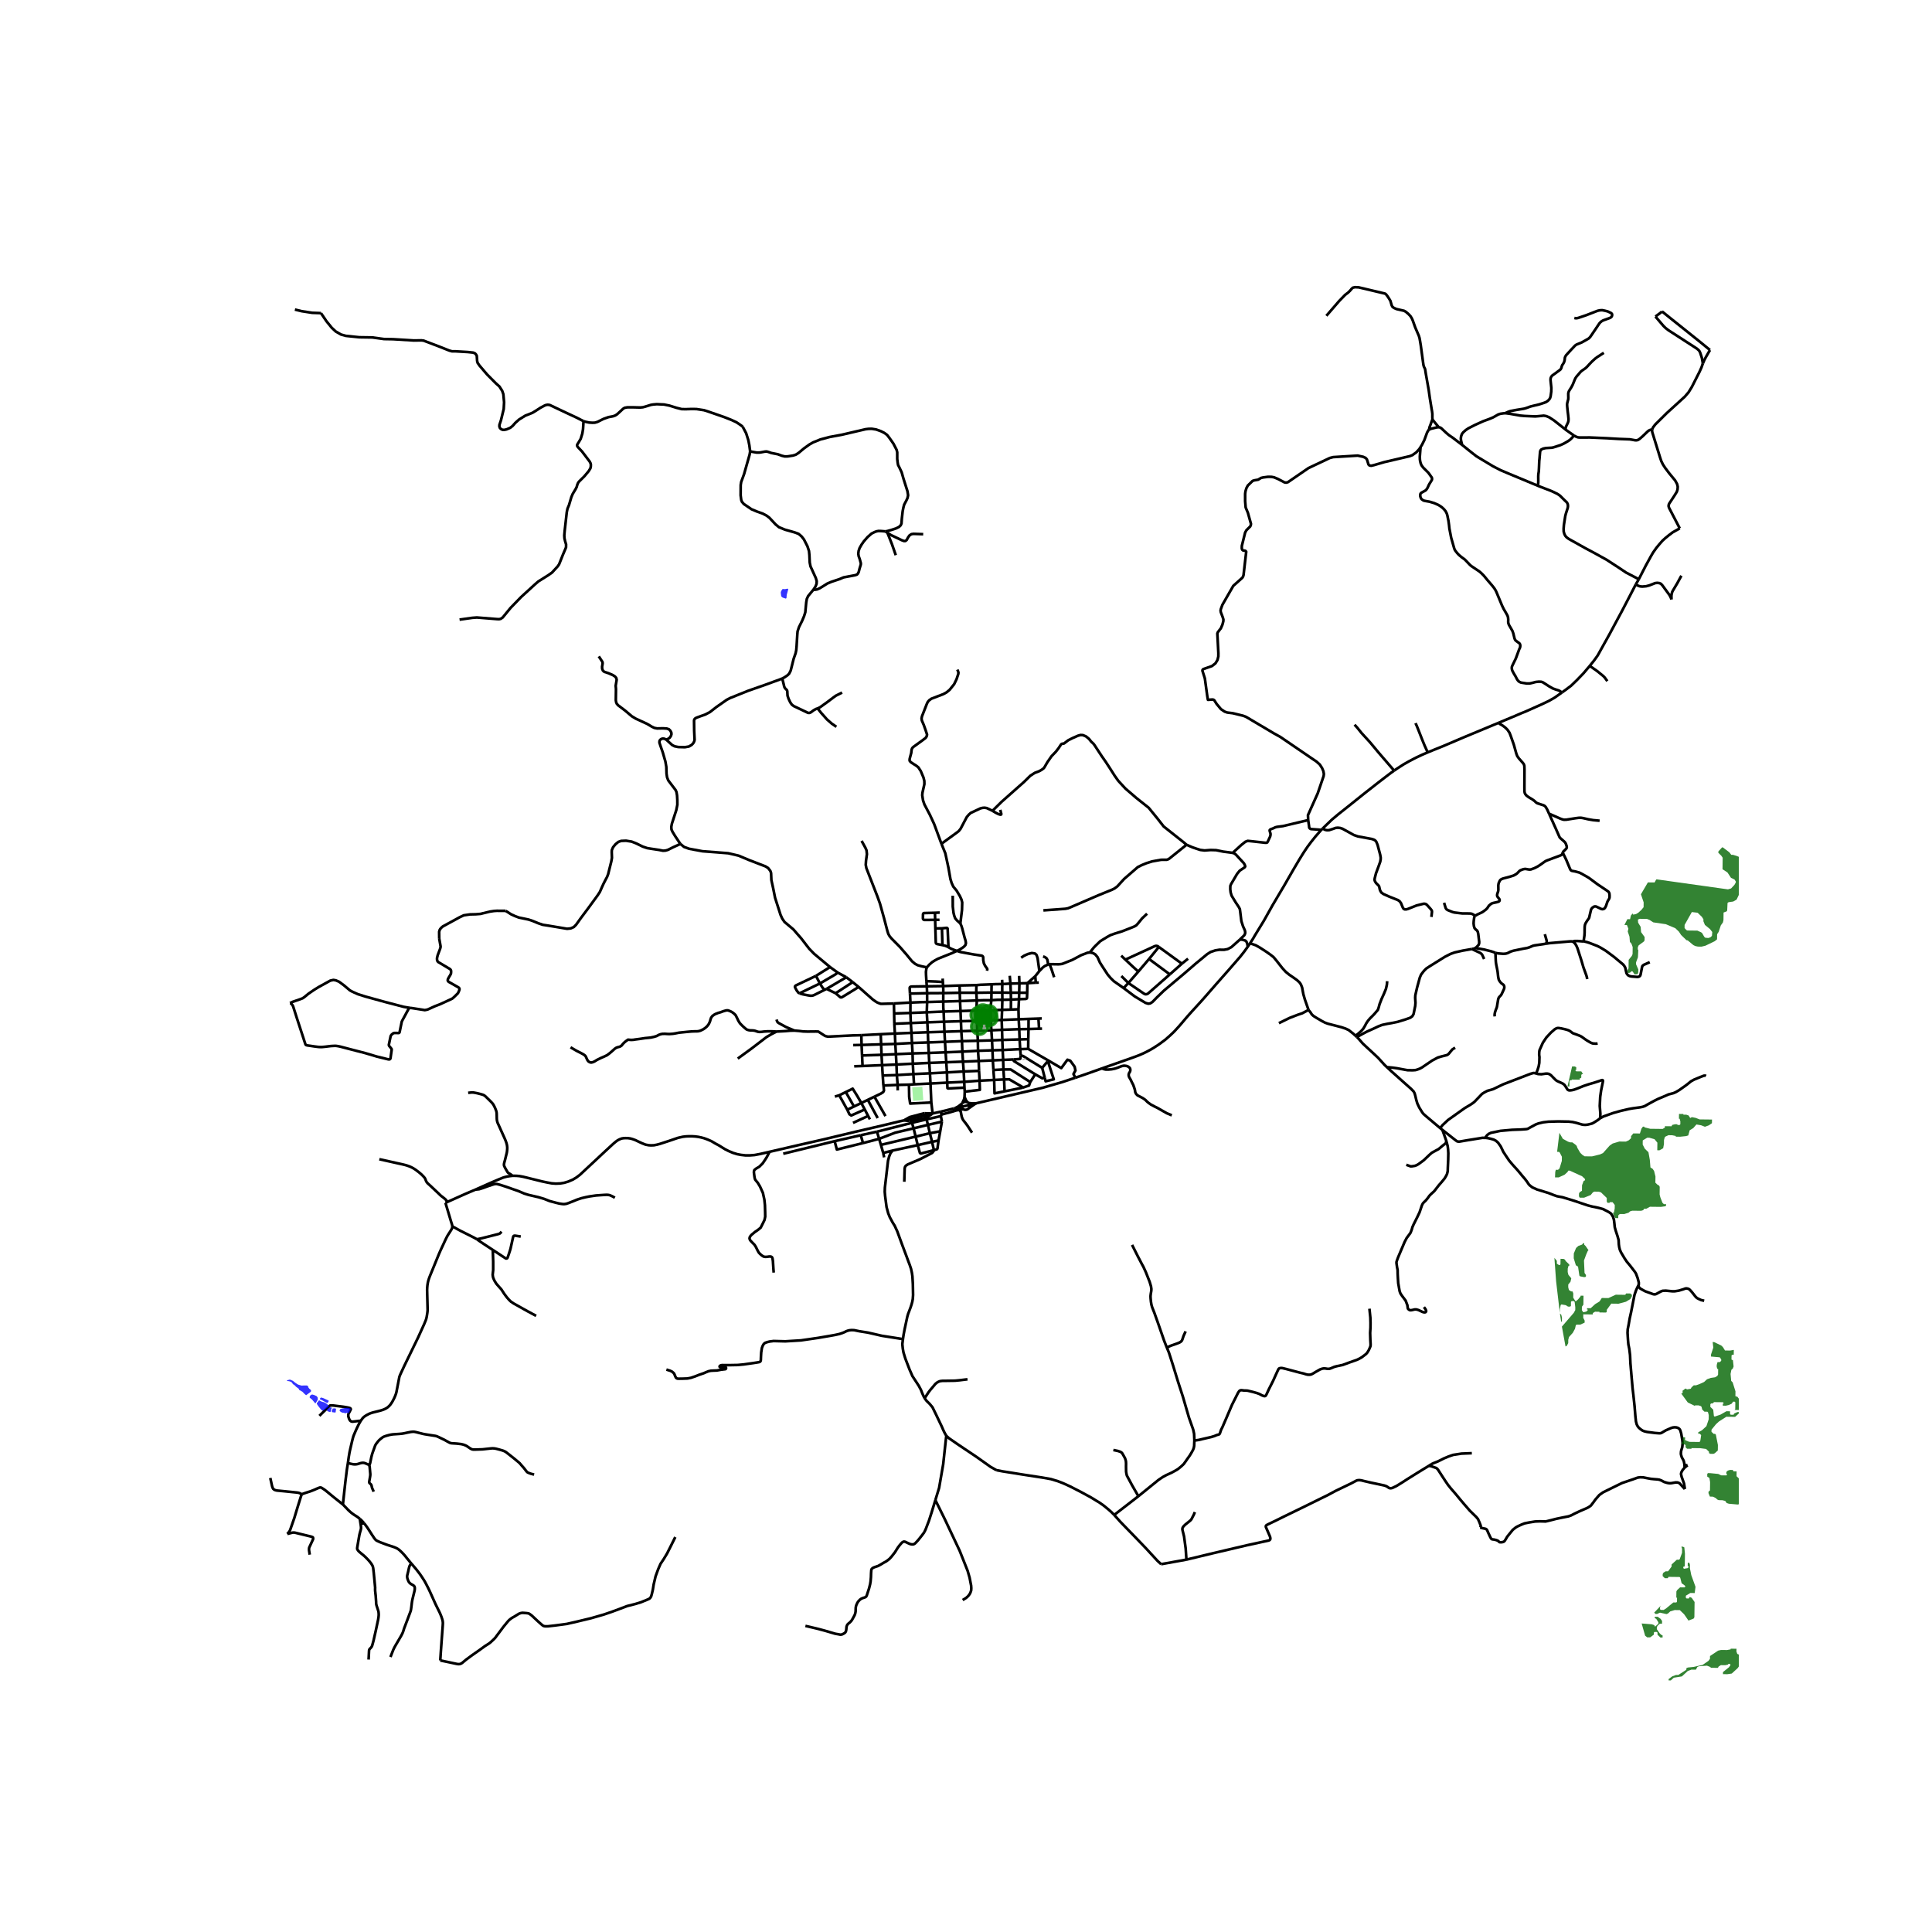<svg xmlns="http://www.w3.org/2000/svg" xmlns:xlink="http://www.w3.org/1999/xlink" width="960" height="960" viewBox="0 0 720 720"><defs><style>*{stroke-linejoin:round;stroke-linecap:butt}</style></defs><g id="figure_1"><path id="patch_1" d="M0 720h720V0H0z" style="fill:#fff"/><g id="axes_1"><path id="patch_2" d="M90 630.435h558V96.765H90z" style="fill:#fff"/><g id="LineCollection_1"><path d="m492.386 309.284.52-.493M465.853 351.54l1.147-1.772.733-1.273 3.299-5.404 3.254-5.805 4.345-7.341 3.422-5.948 2.199-3.732 1.589-2.566 1.405-2.088 1.398-1.873 1.566-1.959 2.176-2.495M487.52 305.617l.291 2.016.094.799.22.306.381.228 2.971.211.91.107M610.732 215.854l.121-.226 2.497-4.869 1.032-1.873.801-1.473.886-1.523 1.161-1.644 1.008-1.237 1.314-1.502 1.084-.986 1.207-.987 1.528-1.159 2.62-1.472M615.749 160.049l-.084.495.122.644 2.856 9.245.466 1.394.618 1.266.88 1.344 1.458 1.931 2.207 2.681.741 1.344.237 1.016-.077 1-.282.887-1.031 1.652-1.84 2.795-.169.515-.008.458.184.565 3.963 7.622M609.585 217.837l-2.269 4.39-2.703 5.198-4.91 9.137-2.85 5.112-1.42 2.566-1.291 1.81-1.688 2.109M582.072 258.076l1.324-.945 2.115-1.594 2.131-2.052 2.452-2.545 2.36-2.781M599.007 253.842l-.963-1.33-.534-.557-2.299-1.866-2.757-1.93M465.014 352.799l-1.421 1.958-1.481 1.873-4.064 4.675-4.78 5.419-4.43 5.075-1.414 1.588-3.124 3.417-1.704 1.901-2.993 3.517-2.032 2.23-1.466 1.394-1.825 1.609-2.261 1.673-2.116 1.393-1.596.915-1.703.88-1.979.886-2.642.986-11.319 3.982M400.745 401.634l2.113-.712 2.567-.894 5.239-1.858M436.696 415.654l-1.855-.782-1.108-.626-2.31-1.315-.985-.486-1.536-.815-.885-.63-.504-.42-.665-.68-.932-.65-1.054-.558-.947-.486-.512-.522-.305-.586-.175-1.022-.276-.851-.32-.9-.512-1.001-.497-1.03-.527-.907-.152-.486-.016-.397.043-.264.133-.383.336-.522.088-.364.012-.429-.1-.4-.267-.33-.401-.303-.485-.21-.37-.087-.73-.072-.665.122-.55.18-1.114.442-1.054.357-1.207.243-1.108.1-1.069.015-.748-.157-.703-.272M465.014 352.799l.84-1.258" clip-path="url(#pc4b4b9c744)" style="fill:none;stroke:#000"/><path d="m462.057 350.158.79.003 1.196.336.45.386.306.737.215 1.179M336.916 417.534l-1.605.35-5.208 1.258-11.426 2.66-11.624 2.787-9.44 2.152-10.808 2.502M190.959 438.186l.81-.006.925.032.93.083 1.29.237 1.438.346 5.574 1.382 1.845.391 1.808.337 1.529.115 1.648-.064 1.513-.253 1.52-.457 1.703-.728 1.326-.803 1.288-.976 1.886-1.75 3.555-3.314 4.27-3.992 2.622-2.416.97-.83.775-.565.726-.374.774-.295.675-.111.815-.04.867.024.893.125.808.225 1.07.392 1.24.597 1.285.587 1.252.49 1.13.217.907.056 1.066-.042 1.09-.211 1.093-.289 3.357-1.092 3.462-1.182 1.75-.39 1.247-.146 1.148-.045 1.118.007 1.166.074 1.14.15 1.012.208 1.08.286.996.358.866.35.949.427 1.516.896 1.155.612 2.409 1.495 1.297.649 1.632.686 1.609.487 1.382.258 1.726.193h1.451l1.879-.143 2.215-.422 3.368-.78M288.333 474.267l-.138-1.852-.152-2.458-.16-1.04-.161-.361-.249-.183-.263-.103-.554-.008-.767.115-.63.025-.444-.04-.45-.185-.408-.272-.719-.6-.512-.586-.435-.794-.55-1.136-.52-.843-.541-.551-.917-.95-.29-.43-.153-.485.1-.5.305-.472.352-.38 1.23-1.036 1.168-.793 1.008-.836.733-1.437.702-1.444.253-1.208-.016-1.537-.083-2.744-.214-2.06-.55-2.53-1.085-2.387-.84-1.394-.504-.607-.443-.543-.183-.565-.107-.622-.1-.758-.084-.679.03-.6.085-.286.252-.258.53-.407 1.112-.643 1.253-1.244.832-1.236.68-1.059 1.07-2.022M487.65 376.375l-.335-.958-1.031-2.952-.558-1.938-.473-2.502-.435-1.136-.482-.722-.97-.894-1.451-1.043-1.443-.98-1.299-1.058-1.314-1.437-1.978-2.53-1.26-1.53-1.084-.85-1.513-1.073-1.489-.969-1.016-.657-1.505-.855-2.16-.75M190.959 438.186l-.498.06-.413.046-.546.082-.576.1-.524.13-.672.174-.588.214-.6.258-.575.228-2.643 1.115-6.149 2.745M166.718 447.935l6.921-3.096 3.536-1.5M229.149 446.355l-.886-.49-1.016-.454-.61-.114-.673-.029-.977.05-1.413.093-1.512.115-2.414.35-1.367.278-1.62.387-1.588.521-1.344.558-1.948.758-.78.257-.8.107-.711-.05-1.077-.164-1.092-.265-2.46-.65-2.115-.837-2.07-.614-3.734-.865-1.574-.493-2.2-.937-1.497-.515-3.123-1.1-2.238-.715-1.173-.307h-.435l-.485.071-.71.207-1.696.565-2.031.737-1.238.385-1.367.143M166.002 448.255l.716-.32M168.57 457.08l-.014-.202-.029-.166-.036-.166-.068-.27-.306-.965-2.115-7.056M360.991 413.072l1.734-1.228.983-.657M360.991 413.072l.249-.382.117-.434-.025-.446M359.023 413.43l.512.158.54-.012.504-.178.412-.326M358.226 412.477l3.106-.667M355.907 412.987l1.21-.284 1.109-.226M358.226 412.477l.166.383.273.326.358.243M358.419 411.323l-.176.364-.065.394.048.396M358.419 411.323l-1.33 1.036-1.182.628M358.419 411.323l.275-.31M355.907 412.987l1.242.306 1.374.131.5.005M360.903 411.057l-.147-.131-.201-.112M361.332 411.81l-.126-.347-.303-.406" clip-path="url(#pc4b4b9c744)" style="fill:none;stroke:#000"/><path d="m363.708 411.187-1.476.02-.903-.112-.426-.038M361.332 411.81l2.376-.623M400.745 401.634l-2.408.81-2.383.794-7.302 2.121-24.944 5.828M355.907 412.987l-.583.136M359.452 408.758l.078-1.932M359.452 408.758l-.164.891-.419.905-.175.459M360.555 410.814l-.54-.755-.563-1.301M357.622 367.26l.052 2.714M357.622 367.26l6.266-.132M357.622 367.26l-6.149.222M359.429 405.332l-.09-2.167M359.429 405.332l.1 1.494M352.989 403.47l.1 2.04.13.077.16.059 6.05-.314M358.644 391.915l-.145-3.91M358.644 391.915l.233 3.728M358.644 391.915l5.843-.314M358.644 391.915l-6.24.258M358.877 395.643l.264 3.664M358.877 395.643l5.854-.243M358.877 395.643l-6.236.233M358.255 384.295l-.153-3.717M358.255 384.295l.244 3.71M358.255 384.295l5.957-.186M358.255 384.295l-6.289.204M357.771 373.074l-.097-3.1M357.771 373.074l.178 3.715M357.771 373.074l6.258-.223M357.771 373.074l-6.252.184M346.127 392.408l-.215-3.917M346.127 392.408l.181 3.71M346.127 392.408l6.277-.235M346.127 392.408l-6.042.172M346.769 403.794l-.204-3.798M346.769 403.794l.304 7.071M346.769 403.794l6.22-.324M346.769 403.794l-6.133.303M345.592 380.993l-.214-3.746M345.592 380.993l.184 3.702M345.592 380.993l6.223-.222M345.592 380.993l-6.156.265M367.813 361.76l.134-.554-.157-.372-.305-.386-.386-.568-.44-.876-.22-1.123-.035-1.19-.141-.282-.183-.168-.325-.122-2.734-.396-3.636-.665-1.527-.286-1.26-.407M357.888 344.156l.443 1.001.329 1.1.836 3.215.176.539.175.6.126.894-.194.708-.546.586-.535.4-1.07.68-1.03.486M345.431 360.52l.268-.344.626-.693 1.1-.951 1.069-.665.981-.536 2.75-1.108 2.62-1.043 1.752-.815M353.458 352.99l.998.573 1.133.451 1.008.35M346.565 399.996l-.257-3.878M346.565 399.996l6.339-.332M346.565 399.996l-6.182.283M347.554 414.96l-.48-4.095M347.554 414.96l-2.445.599M347.554 414.96l3.085-.681M347.554 414.96l-2.385-.05-.524-.027M345.177 416.482l1.73-1.037.647-.484M351.815 380.77l-.144-3.796M351.815 380.77l.151 3.729M351.815 380.77l6.287-.192M352.904 399.664l-.263-3.788M352.904 399.664l.085 3.806M352.904 399.664l6.237-.357M351.289 364.681l.1 1.278M352.404 392.173l-.236-3.918M352.404 392.173l.237 3.703M352.989 403.47l6.35-.305M351.473 367.482l-.084-1.523M351.473 367.482l-6.08.086M351.53 370.099l.004-1.473-.06-1.144M387.14 366.18l-1.131.033M345.393 367.568l-.149-1.912M345.393 367.568l.115 2.566M339.123 370.255l-.08-1.308-.037-.771.075-.263.166-.14.357-.116 5.79-.089M379.908 366.467l2.97-.064M379.908 366.467l-3.353.094M379.908 366.467l-.085 3.488M379.908 366.467l-.11-2.79M340.383 400.279l.253 3.818M340.383 400.279l-.199-3.874M340.383 400.279l-6.153.368M339.436 381.258l.238 3.666M339.436 381.258l-.162-3.76M339.436 381.258l-6.14.265M339.274 377.497l.024-3.86M339.274 377.497l6.104-.25M339.274 377.497l-6.06.192M340.184 396.405l-.1-3.825M340.184 396.405l6.124-.287M340.184 396.405l-6.102.314M340.636 404.097l-1.887.118M339.871 388.691l.214 3.889M339.871 388.691l-.197-3.767M339.871 388.691l6.041-.2M339.871 388.691l-6.209.35M334.528 404.311l.026 2.063M334.528 404.311l-.298-3.664M334.528 404.311l4.221-.096M329.256 404.524l.441-.007 4.83-.206M333.501 385.167l.161 3.875M333.501 385.167l6.173-.243M333.501 385.167l-5.285.25M333.295 381.523l.08 1.395.126 2.25M334.082 396.719l.148 3.928M334.082 396.719l-.206-3.86M334.082 396.719l-5.347.236M374.192 402.28l-3.706.183M374.192 402.28l.19 4.427M374.192 402.28l-.25-3.731M381.05 405.362l-.264-.408-4.674-2.723-1.92.049M370.486 402.463l-5.431.277M370.486 402.463l-.27-3.7M374.383 406.707l-3.747.756-.15-5M359.339 403.165l-.198-3.858M359.339 403.165l5.716-.425M328.964 400.811l.23 3.318.062.395M325.862 408.71l2.407-1.155.88-.572.28-.552-.173-1.907M333.214 377.689l.081 3.834M333.214 377.689l-.08-3.716M369.455 383.964l.241 3.74M369.455 383.964l3.964-.183M369.455 383.964l-5.243.145M369.455 383.964l-.245-3.694M345.776 384.695l.136 3.796M345.776 384.695l6.19-.196M345.776 384.695l-6.102.23M373.42 383.78l.119 3.775M373.42 383.78l-.12-3.67M373.42 383.78l6.421-.234M387.234 383.374l-.234-3.78M387.234 383.374l1.103-.033M387.234 383.374l-3.936.118M383.298 383.492l-.088 3.772M383.298 383.492l.018-3.77M383.298 383.492l-3.457.054M379.841 383.546l.135 3.823M379.841 383.546l-.201-3.69M351.966 384.499l.202 3.756M321.449 397.27l-.183-3.925M321.449 397.27l7.286-.315M321.449 397.27l-3.117.103M328.964 400.811l-.229-3.856M328.964 400.811l5.266-.164M328.369 389.192l.153 3.91M328.369 389.192l-.153-3.775M328.369 389.192l5.293-.15M328.369 389.192l-7.279.229M328.522 393.102l.213 3.853M328.522 393.102l5.354-.243M328.522 393.102l-7.256.243M328.216 385.417l-7.22.369M363.953 376.59l-6.004.2M363.953 376.59l.116 3.85M363.953 376.59l5.078-.1M364.029 372.85l-.07 2.024-.006 1.715M364.731 395.4l.13 3.685M364.731 395.4l-.244-3.8M364.731 395.4l5.274-.225M364.212 384.11l.214 3.76M364.212 384.11l-.143-3.67M369.536 366.834l-4.106.163-1.542.13M363.845 369.97l-.007-1.172.05-1.67M373.842 394.992l3.847-.157M373.842 394.992l-3.837.183M373.842 394.992l.1 3.557M373.842 394.992l-.182-3.684M352.64 395.876l-6.332.242M350.636 415.935l-5.327 1.219M350.636 415.935l.382 2.076M350.636 415.935l.225-.573M311.047 425.286l9.736-2.225M311.047 425.286l-19.156 4.678M321.616 425.99l-9.744 2.411-.825-3.115M351.018 418.011l-.622 3.592M351.018 418.011l-5.197 1.189M350.861 415.362l-.222-1.083M355.597 414.071l-.665.19-.442.128-.589.172-.572.157-.65.15-.832.222-.986.272M339.877 418.437l5.432-1.283M339.877 418.437l-13.056 3.308M339.877 418.437l.59 2.056M339.877 418.437l-.24-.747M340.467 420.493l.764 3.096M340.467 420.493l5.354-1.293M327.628 424.41l5.999-2.295 6.84-1.622M341.23 423.589l.783 3.163M341.23 423.589l5.3-1.273M341.23 423.589l-12.937 3.073M328.293 426.662l-.665-2.251M328.293 426.662l.855 3.017M350.396 421.603l-.632 3.417M350.396 421.603l-3.865.713M332.402 428.835l9.61-2.083M332.402 428.835l-3.254.844M336.503 499.047l.23-1.573.38-2.044 1.032-4.817.298-1.022.313-.786.627-1.673.35-1.086.245-.9.198-1.058.1-1.48-.076-4.06-.169-2.916-.198-1.33-.32-1.458-.49-1.458-.504-1.315-.718-1.958-1.665-4.432-1.772-4.846-.977-2.102-.672-1.05-1.115-2.066-.581-1.444-.626-2.33-.542-4.189-.13-1.515.053-1.558 1.173-10.028.421-1.563.52-1.293.388-.42.126-.442M349.764 425.02l-2.404.516M348.035 428.63l1.086-.295.121-.114.11-.152.412-3.05M342.013 426.752l5.347-1.216M348.035 428.63l-4.852 1.256-.21-.074-.147-.143-.813-2.917M346.53 422.316l.83 3.22M346.53 422.316l-.71-3.116M347.36 425.536l.675 3.095M345.82 419.2l-.51-2.046M345.31 417.154l-.133-.672M339.637 417.69l5.54-1.208M339.637 417.69l-.805-.038M345.177 416.482l.054-.615-.122-.308M345.109 415.559l-.148-.401-.316-.275" clip-path="url(#pc4b4b9c744)" style="fill:none;stroke:#000"/><path d="m338.584 417.116 4.029-.926 1.867-.482.629-.15M338.584 417.116l.098.324.15.212M336.916 417.534l1.368.15.548-.032M338.584 417.116l-1.668.418" clip-path="url(#pc4b4b9c744)" style="fill:none;stroke:#000"/><path d="m338.707 416.487-.144.332.021.297M338.707 416.487l-1.203.682-.588.365M344.645 414.883l-.383.024-5.237 1.398-.318.182M355.324 413.123l-.645.155-1.014.257-3.026.744M415.231 564.565l-.97-.98-.924-.828-1.925-1.601-1.573-1.115-3.238-1.973-3.697-2.015-4.094-2.101-2.596-1.187-1.97-.758-2.567-.786-3.3-.586-7.546-1.157-3.88-.63-3.299-.514-2.306-.443M352.65 535.07l1.022.928 3.53 2.444 6.552 4.389 3.131 2.215 2.246 1.601 2.215 1.244M344.576 521.097l.772 1.007 1.115 1.087 1.053 1.272.49 1 .946 1.93 1.978 4.153.604 1.393.45.943.665 1.187M348.585 559.052l1.39-4.557 1.528-8.834 1.146-10.592M336.503 499.047l-.23 1.873.169 1.63.26 1.486.687 2.244 1.573 4.103 1.085 2.472 1.344 2.045 1.039 1.6.771 1.452.466 1.208.55 1.215.359.722M360.561 514.02l-2.848.35-1.81.172-4.09.061-.634.004-.833.096-.538.2-.52.275-.695.565-.672.8-1.23 1.459-.61.786-1.505 2.309" clip-path="url(#pc4b4b9c744)" style="fill:none;stroke:#000"/><path d="m248.342 510.397 1.474.465.642.314.618.532.287.476.294.75.252.494.24.214.322.135.538.03 1.42-.022 1.78-.065 1.253-.243 1.626-.55 1.421-.564 1.756-.601.788-.35.985-.393.863-.18 1.176-.063 1.084-.036 1.65-.307 1.463-.168.139-.052.094-.08.076-.156.004-.17-.046-.144-.082-.104-.218-.093-.185-.034-1.474.1-.235-.01-.126-.08-.056-.124.004-.11.05-.119.103-.093.138-.096.294-.111.385-.057.963.007h2.169l2.665-.05 2.277-.215 3.52-.5 1.513-.236.565-.093.336-.1.229-.19.115-.228.053-.336.015-.5.046-1.062.076-1.243.26-1.665.352-.894.328-.55.45-.408.78-.278.931-.236 1.505-.193 4.376.114 5.835-.357 6.324-.915 2.342-.4.958-.164 1.382-.236 1.741-.315 1.574-.35 1.1-.365.733-.3.74-.365.482-.182.725-.175.772-.072.985.044 1.856.385 3.276.522 5.17 1.187 7.845 1.23M357.674 369.974l6.171-.004M357.674 369.974l-6.144.125M382.81 369.975l-2.987-.02M382.81 369.975l.068-3.572M379.747 372.372l2.486-.097.118-.016.106-.036.105-.05.104-.103.06-.152.083-1.943M351.53 370.099l-.011 3.159M351.53 370.099l-6.022.035M345.516 373.43l-.008-2.13v-1.166M339.123 370.255l1.015.007 5.37-.128M363.845 369.97l5.646-.076M363.845 369.97l.184 2.88M339.123 370.255l.175 3.382M345.516 373.43l-.138 3.817M345.516 373.43l6.003-.172M339.298 373.637l3.941-.164 2.277-.043M369.451 372.743h-2.688l-2.734.108M333.135 373.973l4.697-.271 1.466-.065M351.671 376.974l-.13-1.436-.022-2.28M379.557 376.122l.083 3.734M379.557 376.122l.19-3.75M379.557 376.122l-2.832.124M345.378 377.247l6.293-.273M351.671 376.974l6.278-.185M357.95 376.79l.152 3.788M358.102 380.578l5.967-.138M358.499 388.006l5.927-.136M358.499 388.006l-6.33.25M364.426 387.87l5.27-.165M364.487 391.6l-.03-1.572-.031-2.158M383.21 387.264l-3.234.105M383.21 387.264l-.038 3.626M352.168 388.255l-6.256.236M373.539 387.555l6.437-.186M373.539 387.555l-3.843.15M373.539 387.555l.12 3.753M321.09 389.42l.176 3.925M321.09 389.42l-.095-3.634M321.09 389.42l-3.122.066M369.696 387.705l.168 3.71M333.662 389.042l.214 3.817M364.487 391.6l5.377-.185M380.19 390.986l.198 2.344M380.19 390.986l-.214-3.617M380.19 390.986l2.982-.096M380.19 390.986l-6.53.322M340.085 392.58l-6.209.279M373.66 391.308l-3.796.107M364.861 399.085l.194 3.655M364.861 399.085l-5.72.222M369.451 372.743l-.42 3.746M369.451 372.743l.04-2.85M373.553 372.607l-1.856-.006-2.246.142M369.864 391.415l.14 3.76M373.515 369.919l-1.964-.014-2.06-.011M369.536 366.834l-.016 1.156-.03 1.904M373.554 366.733l-2.398.027-1.62.074M373.943 398.549l-3.728.214M383.941 403.252l-7.287-4.695-2.711-.008M383.941 403.252l1.855-2.888M381.05 405.362l2.445-.825.446-1.285M370.215 398.763l-.21-3.588M388.231 379.542l-1.231.052M383.316 379.723l3.684-.129M383.316 379.723l-3.676.133M376.725 376.246l.036-3.724M376.725 376.246l-3.278.104M376.705 369.95l3.118.005M376.705 369.95l-3.19-.031M376.705 369.95l.056 2.572M376.705 369.95l-.15-3.39M376.761 372.522l2.986-.15M376.761 372.522l-3.208.085M376.292 363.641l.263 2.92M373.553 372.607l-.106 3.743M373.553 372.607l-.038-2.688M374.383 406.707l6.667-1.345M373.554 366.733l-.06 1.303.021 1.883M373.447 376.35l-.146 3.76M373.447 376.35l-4.416.14M373.3 380.11l6.34-.254M373.3 380.11l-4.09.16M373.554 366.733l3.001-.172M373.554 366.733l-.112-1.605M379.823 369.955l-.076 2.417M351.22 352.213l-.187-6.255M353.458 352.99l-1.119-.516-1.118-.26M348.585 345.998l.157 5.264.065.26.16.187.25.106 2.004.398M351.033 345.958l1.76-.163.133.025.122.08.107.162.303 6.928M348.425 340.17l.08 2.638M348.504 342.808l-4.018.036-.267-.09-.197-.213-.078-.281.032-1.525.054-.215.107-.163.21-.084 4.078-.103M348.425 340.17l1.787-.083M348.504 342.808l.08 3.19M348.504 342.808l1.628-.012M348.585 345.998l2.448-.04M382.878 366.403l2.934-2.602M386.009 366.213l-1.012.054-2.119.136M385.812 363.8l1.534-1.922M385.812 363.8l.197 2.413M390.63 359.418l.512-.064M387.346 361.878l1.253-1.29.71-.548 1.322-.622M388.723 356.434l.72.268.565.419.325.596.298 1.701M380.549 356.917l1.061-.722 1.444-.658 1.459-.372 1.16.164.612.544.39 1.158.671 4.847M345.431 360.52l-.229.654-.13 1.018.039 1.212.133 2.252" clip-path="url(#pc4b4b9c744)" style="fill:none;stroke:#000"/><path d="m351.389 365.96-2.513-.165-3.632-.14M380.388 393.33l-.113 1.163-.222.154-2.364.188M385.796 400.364l-7.963-4.942-.144-.587M389.335 401.593l-.907.25-2.632-1.479M389.335 401.593l-.946-3.633" clip-path="url(#pc4b4b9c744)" style="fill:none;stroke:#000"/><path d="m390.375 395.604.29.354 2.045 6.267-3.036.738-.34-1.37M390.646 395.196l-.271.408M390.646 395.196l-7.474-4.306M400.745 401.634l-.69-1.357.387-.716.34-.606-.296-1.424-1.637-2.243-1.045-.361-2.295 3.122-4.863-2.853M388.389 397.96l-7.084-4.39-.917-.24M350.847 314.439l1.45 3.574 1.146 5.32.749 4.253.45 1.462.615 1.354 1.264 1.544 1.207 2.03.588 1.28.267 1.065-.076 2.767-.619 5.068M355.062 333.798l.015 4.075.276 2.33.255 1.04.382 1.019.65.761 1.248 1.133M319.99 367.818l3.308 2.938 1.886 1.666 1.008.729.76.465.477.193.78.278.794.004 4.132-.118M319.99 367.818l-2.222-1.801M311.414 370.15l1.622 1.409.193.12.29.012.308-.084 2.203-1.344 3.96-2.445M321.098 313.366l1.443 2.638.39.916.145 1.4-.336 2.453-.099 1.544.236 1.215 4.125 10.594.947 2.646 1.527 5.483 1.23 4.714.34 1.076.516.9.748.873 2.986 3.016 2.375 2.717 2.227 2.702 1.126.937 1.012.536 1.387.372 2.008.421M347.073 410.865l-7.882.402-.366-2.496-.076-4.556M365.055 402.74l.108 3.419-5.633.667M406.173 354.943l-.924.129-2.368.908-3.284 1.752-3.738 1.483-.692.096-.754.054-2.835-.047-.436.036M392.852 364.184l-1.076-3.25-.634-1.58M119.03 527.643l3.613-3.552.148-.148.097-.075.086-.05.088-.032.077-.014.08-.006h.227l.247-.002.264.011.276.02 1.32.167 1.474.18.87.103.691.11.627.108.508.096.34.079.154.042.153.054.071.032.065.038.046.03.042.037.027.034.022.036.04.072.025.055.015.056.005.033v.037l-.006.035-.011.032-.099.199-.202.418-.515.965-.055.16-.018.143-.011.16-.008.148-.002.2.02.19.047.185.09.284.058.186.066.18.101.24.101.213.115.184.11.12.11.105.107.078.123.065.111.054.134.042.138.023.167.002.182-.01.185-.022 2.715-.332M168.57 457.08l-.006.172-.022.158-.032.156-.067.193-.068.16-.132.258-.142.25-.412.651-.481.743-.397.636-.24.433-.241.475-.405.836-.55 1.194-.496 1.072-.603 1.287-.573 1.294-.787 1.908-1.711 4.189-.71 1.715-.382.95-.313.866-.206.685-.153.658-.153.965-.076.9-.039.837.191 7.498-.076.797-.084.596-.176 1.087-.069.316-.072.306-.126.443-.153.405-.168.403-.35.857-2.262 4.989-5.003 10.285-1.252 2.673-.31.672-.248.572-.072.193-.063.186-.054.18-.04.17-.412 2.144-.65 3.374-.125.443-.157.457-.249.637-.217.5-.236.479-.436.829-.443.714-.435.614-.462.494-.432.39-.355.257-.32.19-.425.22-.465.205-.604.217-.726.215-1.963.49-.813.207-.641.2-.584.232-.78.394-.488.285-.41.268-.297.218-.278.261-.29.31-.612.848M129.661 545.204l.329-2.344.268-1.601.274-1.273.611-2.601.29-1.186.191-.697.123-.376.137-.343.52-1.215.496-1.122.404-.85.413-.822.344-.63.42-.703M127.787 560.673l.653-5.964.298-2.68.534-4.367.39-2.458" clip-path="url(#pc4b4b9c744)" style="fill:none;stroke:#000"/><path d="m137.643 546.004-.466-.243-.412-.164-.497-.222-.385-.136-.24-.06-.303-.032-.336.01-.355.05-.305.068-.378.114-.508.168-.294.072-.321.054-.355.035-.36.004-.415-.025-.463-.079-.664-.143-.925-.271M134.076 566.001l-.446-.36-.447-.333-.539-.357-.576-.361-.497-.343-.5-.361-.47-.394-.794-.721-1.115-1.165-.905-.933M112.542 556.921l.132-.112.152-.093 1.148-.403 1.658-.528.68-.254.71-.286 1.122-.493.554-.225.273-.105.095-.032.087-.025.06-.015.066-.009h.118l.108.01.112.022.083.028.085.03.132.065.12.07.261.177.817.545.955.765.939.78 1.52 1.25 3.258 2.59M164.077 618.8l.229-3.515.26-3.61.431-5.824.042-.761.006-.313-.014-.24-.042-.315-.053-.322-.088-.33-.1-.317-.228-.69-.275-.71-.329-.768-1.611-3.28-2.162-4.81-.534-1.115-.527-1.03-.734-1.393-.412-.668-.447-.697-.496-.743-.516-.75-.488-.644-.509-.654-.515-.65-.55-.654-.569-.665-.603-.686M135.709 567.695l.433.549.382.516.588.843 1.524 2.38.87 1.294.344.429.184.192.229.18.317.17 1.054.48 1.428.535.74.283.753.264.502.16.506.165.57.175.538.183.439.167.355.154.405.186.347.2.31.214.423.337.478.443.527.518.535.575.492.568.626.797.776.944.859 1.05" clip-path="url(#pc4b4b9c744)" style="fill:none;stroke:#000"/><path d="m145.517 617.514 1.031-2.65.451-.937.42-.75.52-.887 1.588-2.723.294-.571.31-.65.24-.712.233-.761 1.046-2.751 1-2.673.375-1.022.052-.193.05-.198.04-.211.034-.23.126-.923.164-1.393.096-.618.11-.58.73-2.994.065-.293.06-.328.02-.22.011-.202-.003-.191-.012-.191-.022-.14-.02-.078-.022-.065-.033-.09-.037-.078-.092-.134-.118-.12-.13-.1-.171-.114-.535-.303-.359-.219-.271-.221-.191-.203-.195-.258-.172-.322-.202-.485-.134-.39-.08-.35-.046-.286.004-.293.023-.286.355-1.462.287-1.29.103-.392.08-.25.092-.215.173-.291.388-.581M107.074 571.655l.42-.487.162-.2.145-.194.081-.13.091-.147.1-.21.1-.233 1.501-4.31 1.283-4.238 1.207-3.87.08-.229.08-.168.09-.155.128-.163M100.73 550.793l.642 2.958.138.458.175.415.16.257.283.228.298.165.352.114.427.093.435.043 2.338.222 4.62.471.485.068.268.068.275.086.259.121.657.361M418.737 368.218l1.772-1.88M406.173 354.943l1.13.233.875.518.84 1.008.882 2.002 1.04 1.636 1.82 2.789 1.085 1.311 1.245 1.23 3.647 2.548M462.057 350.158l-3.161 2.813-1.375.722-1.345.264-1.71-.021-1.55.242-1.75.594-1.206.75-4.438 3.66-4.04 3.496-7.722 6.498-2.612 2.524-1.65 1.69-.825.543-.744.119-1.043-.311-4.017-2.413-4.132-3.11" clip-path="url(#pc4b4b9c744)" style="fill:none;stroke:#000"/><path d="m459.388 317.838.512.157.653.447 3.032 3.306.374.73.092.425-.2.329-1.855 1.251-.977 1.201-1.528 2.602-.714 1.205-.268.664-.022 1.266.134 1.14.358 1.215 1.482 2.445 1.234 1.862.366.705.134.99.42 3.47.626 1.952.676 1.494.138.672-.035.547-.313.64-1.65 1.605M312.185 362.457l3.211 1.737M312.185 362.457l-2.868-2.066M305.563 366.51l5.797-3.395.825-.658M309.317 360.39l-5.885-4.91-1.89-1.938-2.93-3.803-2.955-3.388-3.276-2.752-.863-1.259-.635-1.408-2.038-6.376-.711-3.546-.664-3.024-.115-2.638-.267-.786-.84-1.08-1-.615-6.042-2.33-3.987-1.666-3.85-.893-4.23-.336-5.355-.408-5.002-.93-1.84-.672-1.383-1.111" clip-path="url(#pc4b4b9c744)" style="fill:none;stroke:#000"/><path d="m248.312 275.662-.676-.35-.61-.071-.558.135-.455.344-.248.46-.016.608.432 1.29.817 2.331.978 3.389.336 1.966.084 2.599.206 1.326.45 1.158 1.681 2.216 1.046 1.373.32.73.215 1.25.103 1.701.011 1.788-.404 2.023-1.642 5.069-.206 1.144.068 1 .386.844.977 1.609 1.952 2.927M188.463 339.446l2.055 1.314 1.36.616 1.497.571 2.371.487 1.222.257 1.5.5 2.07.858 1.723.59 1.986.304 7.103 1.186 1.344-.146 1.134-.497.848-.844 1.871-2.609 2.627-3.51 3.552-4.86.825-1.274.847-1.923.55-1.2.703-1.366.58-1.08.413-1.086 1.176-4.725.23-1.323-.077-2.116.038-.765.447-1.055.92-1.126 1.066-.875 1.05-.368 1.818-.072 2.092.336 1.726.68 2.387 1.172 1.68.568 1.608.261 2.819.422 1.447.293.866-.046.959-.262 1.99-1 2.673-1.212M315.396 364.194l-7.354 4.334M315.396 364.194l2.372 1.823M440.444 359.135l-4.479 3.989M440.444 359.135l2.31-1.859M440.444 359.135l-8.58-6.234M297.945 370.188l7.618-3.678M304.082 363.686l-7.51 3.57-.285.285-.055.218.1.285.502.957.679.94.432.247" clip-path="url(#pc4b4b9c744)" style="fill:none;stroke:#000"/><path d="m307.214 368.927-3.759 1.876-.676.246-.725.029-.925-.143-1.97-.39-1.214-.357M304.082 363.686l1.48 2.824M304.082 363.686l5.235-3.295M431.864 352.901l-3.651 4.49M419.386 357.625l10.689-4.908.481-.186.382-.047.485.111.44.306M420.509 366.338l3.704-4.246M420.509 366.338l-2.607-2.6M435.965 363.124l-8.197 7.196-.456.184-.472.034-.498-.225-5.833-3.975M308.042 368.528l-.828.399M308.042 368.528l3.372 1.623M369.883 302.162l.191.124.613.373.67.374.775.375.566.175.247.01.172-.067.043-.193-.394-1.526M428.213 357.39l7.752 5.734M428.213 357.39l-4 4.702M356.773 249.531l.264.626.152.558-.088.535-.626 1.87-.886 1.845-1.688 2.11-1.137.935-1.207.672-4.45 1.706-.798.561-.542.611-.359.747-1.81 4.633-.16.783.095.754.752 1.759.727 2.066.484 1.484-.18.69-.362.532-1.218.926-3.357 2.43-.416.43-.218.525-.149 1.265-.557 2.077-.07.547.054.386.413.45 1.03.694.81.483.94.722.924 1.408 1.024 2.438.305 1.244.023 1.187-.718 3.217-.084.936.298 1.91.519 1.514 2.04 3.869 1.603 3.473 2.697 7.3" clip-path="url(#pc4b4b9c744)" style="fill:none;stroke:#000"/><path d="m369.883 302.162-2.123-1.006-.775-.14-.757.04-.863.207-3.635 1.705-.741.687-.71.847-2.3 4.36-.702.873-1.191.9-5.24 3.804M419.386 357.625l2.772 2.594 2.055 1.873M311.414 370.15l6.354-4.133M417.84 356.147l1.546 1.478M291.514 252.845l-.63.275-5.729 2.095-6.262 2.188-6.805 2.731-1.276.672-3.78 2.645-2.49 1.938-1.734.908-1.646.575-1.566.576-.47.243-.347.379-.13.407.05 3.868.156 3.364-.145.593-.382.708-.561.586-1.042.608-1.493.26-2.483-.064-1.337-.275-.92-.472-2.18-1.99" clip-path="url(#pc4b4b9c744)" style="fill:none;stroke:#000"/><path d="m223.146 244.606 1.054 1.597.313.486.077.447-.065.49-.146.851.043.772.267.672.523.458 1.543.5 1.66.726.776.504.462.532.164.676-.114.708-.256 1.533.107 1.23-.058 4.168.13.776.237.55.52.586 2.5 1.884 2.59 2.188 1.482.894 4.261 1.966 1.688 1.008.951.458 1.058.2 2.127-.043 1.44.085.82.265.55.586.329.637.057.625-.206.64-.416.625-.554.418-.748.358M291.514 252.845l.744-.358 1.177-.79.66-.65.57-1.13 1.114-4.432.719-2.045.244-1.165.13-1.53.244-4.065.114-1.373.512-1.562 1.237-2.495.672-1.612.459-1.455.351-3.711.222-1.28.496-1.072 1.925-2.331M279.557 168.231l-.19 1.158-2.07 7.293-1.085 2.953-.176 1.123-.023 3.847.214 1.68.263.718.723.837 2.848 1.941 2.146.901 1.986.694 1.428.75 1.077.801 2.33 2.489 1.283 1.072 2.215.9 3.65 1.03 1.451.55 1.07.916.909 1.144 1.306 2.567.573 1.745.152 1.487.13 2.838.29 1.416 1.971 4.333.336 1.172-.065 1.008-.409 1.016-.786 1.179" clip-path="url(#pc4b4b9c744)" style="fill:none;stroke:#000"/><path d="m329.973 198.032-1.57-.125-1.008-.028-.752.135-.752.288-1.106.554-1.48 1.307-1.42 1.63-.878 1.276-.673 1.205-.35 1.044-.123 1.044.145.926.381 1.047.42 1.559-.022.51-.451 1.492-.317 1.265-.286.58-.382.403-.726.232-4.235.794-1.55.658-1.336.444-1.643.55-1.512.633-1.58.993-1.273.776-.955.422-.793.136-.642.007M279.557 168.231l-.298-2.295-.382-1.916-.81-2.56-1.298-2.46M217.463 156.956l.772.239 1.348.279 1.21.075.894-.036.982-.286 2.203-1.101.894-.322 1.023-.358 1.65-.307.802-.282.649-.397.821-.736 1.237-1.145.294-.268.535-.332.993-.176 2.345-.003 2.481.064.963-.093.863-.221 2.139-.665.855-.143 1.352-.115 2.692.122 2.02.407 2.612.815 1.925.487 1.497.035 1.986-.064 2.039.014 2.826.43 1.55.493 5.866 2.03 2.795 1.102 1.864.865 1.436.958.893.679M327.628 424.41l-.807-2.665M327.628 424.41l-6.012 1.58M329.492 431.316l-.344-1.637M320.783 423.06l6.038-1.315M320.783 423.06l.833 2.93M307.214 368.927l-.86-1.134-.791-1.283M582.072 258.076l-.8-.58-.527-.236-.97-.293-1.03-.38-1.505-.843-1.558-1.022-.764-.472-.535-.171-.893-.05-1.123.114-1.543.4-.771.164-1.054.008-2.154-.336-.603-.265-.413-.336-.435-.558-.58-1.136-.673-1.115-.603-1.152-.13-.636.008-.586.175-.5 1.314-2.703.428-1.158.832-2.26.298-.615.107-.622-.053-.486-.127-.328-.263-.29-.32-.204-.963-.715-.252-.358-.183-.471-.436-1.809-.328-.937-1.306-2.28-.199-.536-.083-.487.022-.965-.076-.8-.206-.659-.466-.836-.955-1.637-.611-1.266-2.024-4.876-.328-.715-.55-.879-.771-.98-1.856-2.16-1.245-1.522-1.001-1.008-.672-.565-2.926-1.966-.534-.443-1.466-1.538-.535-.535-1.07-.773-1.115-.922-.618-.672-.71-.901-.214-.372-.191-.493-1.123-3.947-.664-3.425-.138-1.33-.214-1.537-.427-2.102-.206-.65-.443-.873-.658-.786-.847-.766-1.207-.772-1.52-.672-1.733-.521-1.551-.273-.65-.15-.381-.228-.443-.344-.252-.435-.183-.587.007-.722.103-.293.203-.24.477-.279 1.165-.64.329-.328.404-.615.527-1.159.298-.515.764-1.222.099-.304v-.361l-.092-.322-1.222-1.723-.725-.729-1.215-1.208-.649-.866-.32-.758-.191-.758-.1-.693-.03-1.073.278-3.557M532.59 160.087l-.29.3-.133.232-.325.562-1.024 2.803-.9 1.802-.509.804" clip-path="url(#pc4b4b9c744)" style="fill:none;stroke:#000"/><path d="m487.52 305.617-.083-1.838 3.643-8.128 2.188-6.41.107-.796-.187-1.03-.497-1.186-.847-1.316-1.222-1.093-1.787-1.201-11.701-7.987-2.322-1.286-10.364-6.142-1.192-.471-3.83-.934-2.073-.26-.967-.336-1.359-.912-1.623-1.948-.88-1.38-.306-.205-.385-.07-1.658.12-.059-.217-.195-1.15-.909-6.614-.904-2.856.041-.318.252-.279 3.285-1.158 1.283-1.015.756-1.248.317-1.319.011-1.23-.385-7.3.156-.457.718-.944.42-.515.603-1.394.329-1.244.038-.672-.267-.886-.699-1.834-.096-.622.103-.554.592-1.609 4.048-7.042 3.376-3.029.279-.46.168-.573.991-8.653-.218-.289-.296-.113-.6-.039-.385-.315-.145-.49.015-.932 1.23-4.973.493-.89 1.386-1.366.221-.457.07-.555-1.147-4.093-.824-1.98-.2-2.367v-2.71l.127-.958.34-1.14.53-.998 1.788-1.737.6-.197 1.477-.261 1.039-.633.786-.19 1.841-.243 1.333.022.932.179 1.505.636 2.352 1.234.626.103.668-.168 7.664-5.259 7.97-3.768 1.237-.318 9.131-.561 2.07.454.863.397.5.543.604 1.945.359.347.646.096 1.053-.24 3.804-1.115 9.493-2.213 1.008-.4 1.436-1.03 1.115-1.215.485-.769M558.444 269.388l6.332-2.649 2.047-.886 1.817-.73 6.172-2.76 2.504-1.2 2.062-1.18 1.956-1.38.738-.527M634.613 135.426l-.504 1.465-.779 1.724-2.84 5.605-1.207 1.96-1.39 1.63-6.676 6.078-4.338 4.29-.81 1.058-.282.594-.038.219M586.58 162.318l.871.465.665.214.71.057 3.597-.021 6.4.279 4.339.257 4.2.157.863.143 1.146.208h.603l.467-.129.55-.35 1.183-1.023 1.955-1.873.459-.315.488-.207.673-.131" clip-path="url(#pc4b4b9c744)" style="fill:none;stroke:#000"/><path d="m583.381 160.042.32.252 2.88 2.024M573.112 181.024l.149-1.138.015-.837-.015-1.508.045-.83.153-1.008.069-1.259.107-2.68.084-.759.23-2.674.152-.479.298-.336.695-.329.977-.207 2.146-.122.627-.114 2.65-.85 1.367-.623 1.612-.936.618-.451.634-.594.855-.972M532.59 160.087l.1-.7.137-.415.26-.644.756-2.152M529.459 128.568l.932 6.865.122.765.168.508.175.35.169.329.1.372.213 1.373 1.085 6.135.443 3.146.672 4.104.145.808.114.915v1.502l.046.436M536.196 159.222l-1.513-1.816-.718-.916-.122-.314M536.196 159.222l-.741.043-2.3.565-.564.257M544.902 165.814l-3.452-2.645-1.535-1.044-1.054-.915-1.726-1.617-.443-.271-.496-.1M560.88 153.995l-.634.05-1.115.164-.802.265-1.092.63-.84.464-1.092.465-2.612.972-3.086 1.402-2.413 1.23-.963.657-.978.866-.443.615-.29.793-.107.794.047.672.175.758.267 1.022M573.112 181.024l-10.506-4.37-3.345-1.416-2.81-1.444-6.233-3.747-2.093-1.645-3.223-2.588M610.732 215.854l-1.147 1.983M573.112 181.024l.6.249 4.505 1.745 2.108 1 1.024.687 1.726 1.716.894.85.297.63.077.7-.092.68-.672 2.073-.244.93-.512 3.325-.107 1.436.03 1.066.237.85.36.723.48.557.825.608 6.217 3.475 3.789 2.03 4.063 2.245 4.644 3.018 2.642 1.773 4.729 2.464M532.06 280.387l-1.157-2.559-.932-2.28-1.153-2.946-.741-1.859-.222-.515-.336-.743M558.444 269.388l-3.017 1.262-9.547 3.968-8.294 3.532-4.873 1.958-.653.28M519.548 287.19l1.052-.733 2.505-1.616 2.17-1.23 2.413-1.258 2.443-1.143 1.929-.823M560.88 153.995l1.177-.522.824-.279 2.223-.429 2.734-.436.695-.179 1.795-.643 1.069-.272 2.238-.536 1.58-.508.963-.358.657-.45.55-.572.298-.507.19-.637.238-1.744.03-1.366-.29-2.746-.011-.575.095-.458.214-.443.355-.419.691-.475 2.276-1.677.237-.315.164-.35.198-.715.172-.375.253-.347.359-.637.13-.397.118-.49.088-.836.152-.415.32-.522 1.948-2.13 1.398-1.474.458-.321.634-.272 1.299-.522.993-.544 1.596-.915.382-.336.39-.471 1.863-2.747 1.398-2.087.381-.43.444-.371.626-.358 2.39-.858.455-.236.305-.307.142-.347.026-.429-.091-.276-.329-.296-1.218-.576-1.08-.277-1.005-.195-.87.05-.84.186-4.217 1.638-2.986 1.015-.497.1-.427.022-.512-.1M583.381 160.042l-4.262-3.366-1.803-1.172-1.085-.444-.916-.157-1.924.186-1.253.1-3.972-.171-1.619-.143-3.857-.672-1.298-.172-.512-.036M494.296 117.692l4.727-5.463 2.276-2.345 1.123-.858.74-.737.524-.636.466-.44.84-.186 1.379.068 9.096 2.153.703.171.34.244.492.618.627.94.526.88.493 1.698.29.55.516.387.928.422 2.852.66.65.355.977.822.756.794.535.862.332.761.943 2.642 1.322 3.068.267.858.168.937.275 1.651M637.27 130.45l-.38.621-.993 1.723-.688 1.273-.596 1.359" clip-path="url(#pc4b4b9c744)" style="fill:none;stroke:#000"/><path d="m616.92 117.97.394.445 2.59 3.038.832.816 1.062.815 10.532 6.807.71.608.352.458.251.586.596 1.834.183 1.03.191 1.019M637.27 130.45l-3.589-2.933-6.232-4.998-4.261-3.397-3.805-3.069M616.92 117.97l1.922-1.414.443-.38.098-.123M597.694 131.486l-2.521 1.63-.741.565-1.184 1.073-1.008 1.058-.81.886-.511.487-1.268.886-.451.343-.328.351-1.337 1.566-.397.579-.298.63-.748 1.844-.535.994-.81 1.294-.175.415-.122.472v.629l.023.987-.023.572-.153.55-.237.958-.053.53.045.765.184 1.816.168 1.33.13 1.301v.515l-.061.55-.23.622-.603 1.237-.153.462-.106.66M622.913 223.407l-.206-.587-.482-.98-2.688-3.674-.558-.608-.596-.257-.81-.086-.763.093-2.139.851-1.19.314-1.433.126-.805-.075-.566-.165-1.092-.522M622.913 223.407l-.023-1.395.084-.614.19-.744.215-.45 1.703-2.867 1.52-2.789M549.828 341.282l-.312.287-.123.336-.183 1.379-.046.872.115.965.244.787.443.479.497.414.26.458.182.808.352 2.96-.03.578-.192.508-.718.793-.504.393M548.541 353.671l.738-.129.534-.243" clip-path="url(#pc4b4b9c744)" style="fill:none;stroke:#000"/><path d="m557.31 355.078-1.57-.55-2.773-.692-1.504-.258-1.65-.279M577.29 303.23l2.455 5.447 1.192 2.71.251.578.26.343 1.513 1.33.366.408.244.464.29.865.031.43-.114.35-.596.643-.573.543-.221.4" clip-path="url(#pc4b4b9c744)" style="fill:none;stroke:#000"/><path d="m549.828 341.282.107-.1.589-.357 1.901-.886 1.268-.923.565-.564.603-.922.734-.623.397-.242.497-.158 1.672-.375.443-.175.176-.172.084-.243.003-.21-.095-.255-.703-.907-.122-.294-.023-.357.077-.422.305-.9.092-.558-.023-1.73.122-.75.359-.816.275-.407.412-.308.642-.243 2.482-.658 1.398-.443 1-.55.49-.415.626-.665.374-.285.932-.38.557-.128.473-.029 1.139.193.511.03.382-.05 1.276-.466 1.244-.636.871-.565 1.719-1.222.527-.315.878-.343 4.422-1.644.428-.2.237-.258.237-.615" clip-path="url(#pc4b4b9c744)" style="fill:none;stroke:#000"/><path d="m590.098 350.776.08-.084.05-.136.007-.29.103-.698.138-.98.06-1.05v-1.001l.031-1.215.1-.65.214-.573.679-1.087.55-.757.145-.315.122-.579.535-2.287.199-.43.29-.335.596-.422.313-.086.45.015.52.228 1.474.708.37.072.325-.03.359-.135.31-.293.4-.773.527-1.58.282-.485.375-.644.115-.364.03-.708-.061-.78-.153-.414-.214-.307-.794-.565-3.253-2.18-3.056-2.274-.84-.529-2.222-1.25-.672-.33-1.535-.421-1.184-.211-.237-.082-.16-.115-.21-.24-.271-.582-1.291-3.103-1.306-2.688M577.29 303.23l-.684-1.517-.535-.936-.366-.4-.459-.272-.84-.264-1.481-.48-.535-.35-.596-.579-.68-.486-1.535-.93-.74-.564-.405-.508-.214-.457-.1-.55-.015-1.688.023-6.563-.054-1.322-.19-.565-.352-.48-1.474-1.665-.61-.858-.337-.872-.962-3.432-1.169-3.31-.427-1.1-.749-1.11-.848-.843-1.13-.843-.749-.408-.633-.49M519.548 287.19l-1.163.81-1.94 1.474-3.024 2.33-5.24 4.118-5.316 4.262-4.109 3.26-2.398 2.009-2.208 2.115-1.244 1.223M533.446 341.722l.206-1.87-.023-.35-.11-.282-.455-.583-1.313-1.45-.383-.265-.45-.122-.443.014-2.559.63-3.303 1.319-.596.146-.515-.007-.432-.214-.309-.515-.66-1.62-.509-.678-.641-.45-3.3-1.313-2.016-.9-.78-.515-.389-.586-.244-.58-.233-1.104-.222-.393-.42-.418-.557-.558-.374-.6-.172-.561.084-.605.447-1.787 1.104-2.988.488-1.38.168-.943v-.676l-.199-1.055-.961-3.624-.474-1.13-.352-.45-.576-.357-.738-.236-5.204-.962-1.478-.51-1.952-1.084-2.336-1.28-.822-.268-.886-.1-.767.075-.94.336-1.512.497-.829.032-.683-.139-.92-.472M596.135 305.86l-2.368-.214-1.832-.315-2.032-.458-.718-.114-.825.014-1.207.157-3.375.53-.924.035-.634-.15-.795-.293-4.136-1.822M557.039 378.791l-.04-.386.009-.422.137-.765.336-.979.283-.68.122-.478.428-2.602.138-.48.198-.356.74-.787.276-.479.802-1.737.137-.479v-.386l-.061-.364-.237-.394-.825-.614-.458-.522-.435-.687-.145-.521-.138-.808-.191-1.737-.16-.9-.351-1.731-.13-.886-.046-.644-.077-1.651-.04-1.238" clip-path="url(#pc4b4b9c744)" style="fill:none;stroke:#000"/><path d="m576.192 351.682-1.35.216-2.964.422-.65.164-1.26.55-.793.244-1.612.286-3.567.736-1.084.35-1.07.544-.687.2-.924.064-1.871-.143-.84-.164-.21-.073" clip-path="url(#pc4b4b9c744)" style="fill:none;stroke:#000"/><path d="m575.713 348.153.656 2.302.061.435-.053.365-.185.427M586.084 350.904l-.344-.085-.733.014-7.569.65-1.246.2M591.492 364.88l-.115-.736-.191-.65-1.084-2.975-.749-2.552-1.466-4.568-.405-.943-.466-.772-.566-.565-.366-.215M590.098 350.776l-.117.039-.254.01-1.772-.142h-1.103l-.443.097-.325.124M590.098 350.776l1.386.343.893.293 2.918 1.13 1.062.536 2.016 1.215 1.52 1.122 1.695 1.266 1.154.972 2.108 1.751.374.436.351.558.16.415.192.957.221.901.275.458.367.372.573.271.656.136 2.139.164.512-.057.305-.143.252-.236.16-.364.512-2.645.137-.543.23-.28.367-.264 2.184-.958M538.166 336.443l.596 1.965.298.45.427.294 1.81.722.734.193 2.894.343 1.268.008 1.665.014.626.107.558.279.786.464M505.698 386.468l2.017-1.122 1.726-.908 2.68-1.208 1.49-.708 1.459-.564 1.962-.415 1.597-.279 2.23-.45 2.964-.915 1.771-.636.75-.558.457-.815.611-3.016.092-1.13-.107-1.901.061-.958.626-2.76 1.039-3.817.489-1.13 1.054-1.372.855-.858 1.33-.872 5.636-3.517 2.108-1.072 1.573-.558 2.933-.658 3.44-.6M553.09 357.402l-.672-1.48-.32-.442-.505-.372-2.276-1.065-.776-.372M628.908 546.047l-1.1.908M627.755 545.754l.336.193.328.122.199.006.29-.028M627.808 546.955l-.053-1.2M627.892 554.924l-.084-.672-.221-1.401-.894-2.501-.221-.95.015-.287.122-.45.474-.858.725-.85M610.525 479.128l-.382.764-.474 1.086-.535 1.573-.504 2.544-.794 4.032-.473 2.115-.413 2.387-.351 1.773-.062 1.33.169 2.73.137 1.529.352 1.744.275 2.258.137 3.031.428 5.018.382 4.345.29 2.444.443 4.175.305 3.73.214 1.98.26 1.03.305.643.397.564.68.622.832.572.634.25 1.009.243 2.956.385 1.565.115.39-.007.435-.1 1.658-.98 1.977-.864.589-.193.702-.086.733.057.619.215.458.343.306.486.374 1.265.443 2.658.069.973-.123 1.365-.458 1.536-.061.836.039.465.298 1 .61 1.087.168.472.222 1.086M536.7 420.408l.828.654M516.85 397.691l1.664 1.53 3.934 3.516 3.406 3.031.978 1.016.351.664.252.9.382 1.61.397 1.307.71 1.495 1.092 1.772.436.572.764.679 5.484 4.625M572.458 400.064l-.519-.164-.519-.021-.947.271-1.405.529-2.063.8-2.764 1.059-4.079 1.572-3.68 1.773-.627.2-1.528.43-1.192.628-.824.529-1.115 1.172-1.635 1.702-.489.414-1.023.7-2.2 1.316-3.04 2.159-3.192 2.273-2.017 1.887-.9 1.115M553.396 424.05l.366.003.901.129.825.186 1.146.315.87.457.81.729.978 1.4.962 2.003.916 1.4 1.245 1.851 1.413 1.666 1.94 2.144 1.665 2.03.748.858.826 1.058.763 1.144.428.415.87.671 1.788.8 4.2 1.287 2.047.801 1.192.415 2.016.371 4.018 1.23 5.422 1.815 1.65.429 2.245.458 1.742.471 2.215 1.144.81.572.314.508M610.525 479.128l.198-.394v-.815l-.412-1.601-.627-1.687-.488-.757-1.712-2.216-1.237-1.487-.825-1.23-1.298-2.187-.458-1.043-.244-1-.138-1.001-.077-1.573-.381-1.386-.688-2.102-.366-1.315-.153-1.53-.153-1.244-.336-1.1-.403-.65M596.349 416.72l1.268-.673 3.59-1.272 2.764-.772 2.933-.686 1.604-.286 2.581-.343 1.04-.2.809-.272 1.268-.729 2.398-1.301 1.161-.586 2.81-1.187 1.207-.543 1.848-.486.84-.358 1.36-.8 2.643-1.873 1.741-1.4 1.176-.644 2.17-.887 1.336-.529.348-.042.297.007.226.121M553.396 424.05l.9-1.098.505-.4.84-.386 3.528-.729 4.308-.386 3.574-.128 1.772-.129.489-.1 1.344-.743 1.665-.901.978-.372 1.833-.43 1.91-.227 3.68-.1 3.835.07 1.527.158 1.42.329 2.033.6.565.1.855.029.84-.115 1.482-.371.58-.286 1.543-.972.947-.744M572.458 400.064l.765.2 1.206.072 1.741-.243.589.021.565.143.68.45.832.858.878.88.413.322.703.342 1.107.487.55.271.55.443.466.68.61.986.169.164.305.172.412.057.818-.093.756-.172 1.291-.471 2.375-.951 1.795-.6 1.932-.558 2.215-.715.611-.229.244-.064.16.014.093.036.091.15.015.2-.717 3.503-.33 2.352-.167 3.373.229 2.931-.061 1.644M537.528 421.062l4.648 3.67.77.572.406.122.496.028 2.742-.471 5.843-.944.963.01M572.458 400.064l.535-1.315.428-1.344.23-1.315.06-2.144-.107-.83.016-.9.107-.816 1.252-2.802 1.298-1.944 1.711-1.844 1.451-1.258.657-.357.466-.094.436.022.87.143 1.192.265.859.228.523.172.626.3.512.386.39.307.229.143 1.458.515 1.314.515.58.343 1.146.836.764.515 1.344.779.68.272.794.078.58.021.52-.107M516.85 397.691l2.085.186 1.58.214 3.155.586.916.158 1.894.028 1.04-.071.748-.215.962-.371.764-.43 3.696-2.516 2.154-1.157 1.375-.4 1.94-.487.351-.171.382-.3.87-1.073.55-.629.978-.6M505.698 386.468l.764.822 1.413 1.602 1.665 1.565 2.834 2.61 1.29 1.229 2.253 2.502.933.893M539.322 426.424l-.293-.22-.214-.013-.117.034" clip-path="url(#pc4b4b9c744)" style="fill:none;stroke:#000"/><path d="m539.021 425.24-.137.422-.186.563M524.082 434.082l1.207.443.443.136.412-.007 1.161-.186.703-.272.687-.407 1.856-1.365 2.147-2.037.885-.773 1.68-.929.84-.443 1.62-1.358.573-.45.275-.172.127-.037M539.322 426.424l-.3-1.184M530.666 487.11l.634.873.198.557-.053.236-.13.2-.199.079-.366.028-.58-.15-1.566-.728-.802-.222-.627.014-.855.2-.481.086-.413-.014-.298-.158-.244-.2-.206-.235-.054-.286-.145-1.008-.641-1.687-1.26-1.665-.65-.958-.282-.73-.145-.686-.428-2.494-.114-1.794-.085-1.587-.023-1.458-.198-1-.23-1.616.008-.4.184-.615.427-1.15 2.398-5.661.78-1.502 1.008-1.358.35-.471.253-.565.336-.915.191-.736.466-1.051 1.36-2.716.84-1.765.855-2.538.344-.715.176-.221.39-.415.48-.436.65-.78.855-1.164.481-.494 1.138-1.021.328-.386.604-.794.886-1.136.885-1.009 1.215-1.457.573-.944.366-.743.153-.586.122-.58.031-1.143.137-3.095.047-2.352-.085-1.458-.145-1.172-.188-.739M539.021 425.24l-1.493-4.178M533.24 546.376l-.825-.061M533.461 545.632l-.176.286-.038.186-.007.272M551.608 569.263l.107-.146.122-.293-.023-.278-.45-1.18-.565-1.258-.634-.778-1.177-1.144-1.268-1.244-1.955-2.25-1.527-1.795-1.52-1.858-2.1-2.43-.955-1.193-.818-1.187-1.328-2.016-1.551-2.408-.404-.493-.367-.257-.916-.315-1.04-.364M533.461 545.632l-.657.443-.39.24M442.146 581.224l10.097-2.43 12.434-2.916 8.104-1.765.32-.136.226-.214.087-.19.012-.278-.065-.415-.137-.4-1.463-3.373-.03-.203.016-.192.06-.145.131-.147.373-.228 3.074-1.476 3.314-1.644 6.936-3.366 6.469-3.195 2.65-1.293 3.024-1.623 5.698-2.744 2.066-1.097.542-.136.615-.018.672.093 1.016.26 2.635.605 2.474.522 2.383.514.78.265.462.286.446.31.34.15.305.033.29-.033.41-.096 1.481-.708 2.406-1.479 1.482-.972 4.002-2.502 4.132-2.533M533.461 545.632l.81-.37 1.68-.673 2.23-1.115 1.65-.686 1.696-.586 3.13-.486 3.85-.157M442.146 581.224l-9.425 1.701M445.3 563.514l-.435 1.03-.374.7-.382.771-.329.465-.633.55-1.482 1.187-.592.6-.214.304-.164.325-.069.421.092.508.542 2.202.61 4.516.276 4.13M415.231 564.565l2.292 2.565 4.872 5.018 4.522 4.702 4.475 4.86 1.33 1.215M610.525 479.128l.274.55.444.5.84.486 1.023.557 1.81.65 1.192.436.4.061.268-.003.45-.129.76-.422.962-.521.665-.25 1.177-.057 2.436.242.9-.007 1.49-.229 1.803-.55.619-.243.488-.05.52.1.358.15.367.286.756.837 1.161 1.472.42.486.482.357.511.265.909.407 1.092.243M551.608 569.263l.787.212 1.283.285.198.107.29.286.451 1.059.772 1.65.343.586.336.215.802.1.772.193.542.207.23.186.335.328.222.072.634.007.473-.093.374-.143.268-.235.428-.658.557-.958 1.054-1.308.978-1.2 1.076-.88.703-.414 1.512-.7 1.108-.443 1.756-.35 2.192-.35 1.688-.072 1.551.036.572.028.566-.107 1.871-.465 1.673-.429 2.138-.443 1.558-.307.787-.15.993-.35 1.413-.722 1.665-.793 2.482-1.072.764-.365.657-.415.435-.335.893-1.158.81-1.122.657-.758.802-.907.58-.415.848-.586 7.004-3.438 4.216-1.429 1.573-.572.916-.143 1.2.043 1.611.322 1.222.221 1.146.115 1.321.1.71.114.772.3 1 .543 1.184.344.772.121.733-.028 1.611-.28.604.008.489.143.39.214.9.994 1.031 1.115M505.698 386.468l-.556-.479M174.464 407.27l.775-.086.474-.043h.439l.296.016.27.041.942.175.89.21 1.084.298.417.14.34.153.275.193.229.182 2.115 2.073.55.608.302.418.298.554.237.475.206.486.195.486.152.44.058.229.05.25.028.245.017.227.023.997.011.632.012.36.03.329.044.275.056.245.137.485 1.894 4.203.78 1.723.316.754.264.726.156.536.119.536.053.411.038.447-.011.43-.02.37-.052.522-.085.565-.641 2.616-.29 1.051-.088.396-.03.23-.008.21.023.216.072.256.393.786.527.919.285.47.094.138.096.112.082.088.096.074.123.08.363.203.219.121.147.095.13.096.288.263.21.18M251.665 572.82l-1.696 3.401-1.36 2.702-1.237 2.058-1.206 1.815-.902 2.058-.947 2.602-.717 3.066-.298 1.872-.375 1.623-.267.936-.329.528-.35.322-.581.272-2.475 1.015-2.123.657-3.101.786-2.55.972-2.995 1.115-3.131 1.072-4.766 1.372-5.117 1.23-3.91.893-4.507.6-2.436.272-.634.02-.512-.006-.39-.072-.343-.135-.344-.236-1.516-1.344-2.387-2.23-.63-.464-.282-.19-.241-.114-.37-.075-.531-.064-.772-.058-.672-.042-.588.1-.65.228-.77.465-.955.593-.71.397-.321.203-.313.222-.42.329-.405.379-.428.485-1.428 1.737-2.704 3.605-.218.308-.179.236-.18.207-.461.465-1.077.993-.302.246-.302.229-1.612 1.029-2.184 1.586-2.429 1.687-2.352 1.737-1.306 1.1-.275.2-.244.143-.267.107-.298.08-.374.028-.444-.036-.588-.114-2.413-.522-3.391-.7M177.729 461.837l-.542-.307-.455-.258-.458-.24-.534-.274-.83-.415-1.508-.75-1.86-.933-2.035-1.13-.363-.196-.574-.254M137.643 546.004l.183-.41.077-.226.08-.322.114-.575.28-1.376.209-.822.13-.468.1-.293.137-.41.55-1.513.244-.693.107-.264.146-.25.198-.318.217-.297.394-.503.233-.276.221-.236.188-.182.233-.203.221-.183.336-.268.267-.2.222-.15.26-.136.374-.153.687-.222 1.092-.3.695-.136.65-.086 2.33-.157 1.037-.1.795-.136 1.153-.25 1.276-.25.405-.04.347-.028h.351l.31.029.309.06.367.079 1.137.29.745.182.573.15.695.136.924.15 3.055.471.459.122.672.3 2.169 1.036.939.529.901.486.317.147.248.067.275.047.33.025 1.626.104 1.58.182.703.157.604.193.504.214.511.294 1.093.757.405.222.374.15.374.057.58.007 2.88-.093 3.17-.343.587-.028.573.028.65.107.649.165.848.228 1 .286.55.207.557.286.337.254.29.218.412.322 2.078 1.644 1.627 1.35.496.43.787.921.794.893.756.98.172.221.16.183.13.128.164.128.21.104.306.125.66.244 1.245.328M137.643 546.004l.052.284.042.256.04.266.06.677.165 1.862-.012.336-.026.332-.11.704-.241 1.38-.024.185.012.19.038.114.053.093.104.1.391.349.073.089.074.114.077.147.053.17.046.196.08.357.028.138.04.14.04.122.066.165.114.243.4.89M134.076 566.001l.42.382.33.324.396.42.487.568M134.377 567.894l.308-.072.277-.046.313-.04.434-.04M134.377 567.894l-.3-1.893" clip-path="url(#pc4b4b9c744)" style="fill:none;stroke:#000"/><path d="m137.368 618.465.153-3.13.03-.34.046-.19.054-.124.168-.197.458-.493.141-.172.107-.175.115-.21.122-.39.443-1.63.851-3.762.856-4.023.152-.944.07-.772-.008-.557-.062-.657-.083-.35-.184-.601-.427-1.3-.123-.465-.068-.436-.015-.665-.153-2.2-.183-1.623-.039-.558.016-.893-.52-5.489-.198-1.658-.037-.2-.04-.207-.046-.17-.053-.166-.082-.193-.103-.2-.097-.17-.1-.166-.15-.229-.167-.239-.395-.504-.285-.332-.286-.322-.351-.375-.413-.418-.363-.364-.489-.45-.496-.408-.554-.447-.626-.536-.183-.159-.165-.175-.143-.18-.128-.18-.094-.15-.081-.163-.03-.082-.024-.112-.006-.1.002-.11.033-.268.59-3.459.138-.79.099-.532.103-.422.134-.518.148-.497.134-.493.038-.207.023-.215v-.4l-.068-.629-.097-.63M115.433 579.38l-.267-1.655-.004-.428.023-.3.046-.222.072-.207.115-.225 1.245-2.695.028-.117.01-.102-.003-.127-.006-.076-.008-.074-.023-.088-.013-.047-.016-.047-.022-.032-.027-.031-.06-.042-.068-.035-.192-.077-.414-.134-5.862-1.422-.203-.033-.196-.019-.189-.007-.192.005-.207.033-.296.064-1.63.415M183.652 465.804l4.147 2.737.661.426.077.027.087.016.082-.001.09-.014.092-.03.095-.041.06-.056.028-.036.027-.041.099-.203.435-1.248.45-1.393.161-.565.13-.55.772-3.51.076-.329.088-.214.114-.161.145-.082.199-.04.218.004 2.085.315M177.729 461.837l.642.458.817.567.947.633 1.566 1.026 1.95 1.283M199.806 490.384l-3.193-1.715-2.964-1.658-.817-.465-1.382-.765-1.024-.678-.718-.687-.87-1-.962-1.301-1.062-1.63-.848-.936-1-1.151-.688-1.108-.397-.88-.16-.507-.115-.821.1-.994.09-.772v-3.13l-.144-4.382M177.729 461.837l1.623-.332 3.211-.808 3.227-.819.216-.07.113-.05.118-.058.08-.049.081-.064.523-.573M141.362 432.002l3.651.815 2.963.658 1.933.428.901.214.753.208.76.265.467.184.45.194.847.45.756.487 1 .75 1.085.894.489.479.534.557.26.308.172.246.145.329.244.622.122.25.127.207.126.165.32.353.737.665 2.918 2.738 1.1 1.058.328.271.287.218.279.213.362.291.315.25.25.236.224.236.21.3.24.394M152.812 375.624l-.344.136-.207.25-2.306 4.26-.237.501-.794 3.881-.09.172-.105.106-.149.044-1.634-.014-.413.129-.61.493-.33.479-.679 3.276.025.257.113.22.868 1.079.048.213-.012.212-.408 2.892-.043.213-.018.072-.026.06-.03.05-.032.04-.034.037-.048.039-.046.03-.051.024-.054.014-.108.011-.1.005h-.113l-.133-.016-.142-.029-4.147-1.015-4.285-1.272-5.957-1.544-3.2-.84-.825-.182-.573-.093-.363-.049-.246-.01-.246.005-.542.021-.898.054-2.035.246-1.123.108-.218.016-.206.007-.284-.004-.262-.008-.47-.03-.53-.06-1.058-.136-1.638-.243-.455-.062-.379-.056-.305-.061-.109-.033-.097-.038-.1-.052-.087-.07-.073-.112-.068-.146-.153-.474-3.078-9.421-1.283-4.025-.094-.232-.112-.233-.183-.279-.16-.189-.192-.19-.123-.097-.144-.095-.05-.024-.057-.02-.09-.02" clip-path="url(#pc4b4b9c744)" style="fill:none;stroke:#000"/><path d="m152.812 375.624-2.376-.407-7.118-1.859-7.088-1.958-2.826-.887-2.016-.9-.962-.515-2.277-1.916-1.764-1.308-1.183-.508-.947-.179-1.17.265-4.318 2.38-1.623 1.001-2.2 1.498-1.528 1.262-.66.446-.753.293-2.932 1.019-.999.451M360.555 410.814l-.305-.125-.327-.062-.333.003-.325.068-.304.13-.267.185M369.031 376.49l.18 3.78M355.597 414.071l-.13-.372-.143-.576M355.597 414.071l.588-.2.359-.079.489-.082.294-.003.256.082.267.235.191.286.176.923.168.843.183.572.306.658.381.522.642.8.78 1.072 1.565 2.423M336.996 440.41l.146-4.995.164-.63.313-.394.656-.437 4.691-2.005 4.443-2.303.593-.77.033-.245M320.995 385.786l-3.195.083-2.911.144-2.835.142-2.976.148-.54.024-.924-.212-.507-.284-2.16-1.405-.896-.017-3.147.03-1.604-.05-1.527-.187-1.711-.136M289.394 384.438l3.208-.172 1.848-.157 1.612-.043M289.394 379.949l.192.608.168.342.336.301 2.848 1.55 3.124 1.316M289.394 384.438l-1.611-.086-1.665-.014-1.436.093-1 .129-.749.014-.443-.057-.474-.15-.542-.194-.462-.107-.523-.057-.745-.007-.641-.079-.447-.114-.458-.186-.627-.514-.786-.708-1.032-1.051-.626-1-.458-.994-.535-1.044-.504-.508-.695-.543-.695-.379-.905-.34-.48-.02-.478.096-.772.214-1.039.39-.977.282-.97.38-.565.32-.634.487-.412.608-.23.65-.183.686-.397.901-.413.593-.404.458-.535.471-.657.465-.725.379-.596.25-.802.179-1.031.014-1.337.05-1.634.143-3.002.307-1.32.258-.963.157-1.352.093-.756-.029-.94-.057-.909.029-.68.135-.55.201-.908.479-.97.293-1.2.257-.9.1-1.238.115-2.04.307-1.55.2-.748.121-.787.044-.893-.065-.321-.029-.359.258-.474.329-.633.536-.443.479-.535.65-.466.293-.386.137-.488.117-.474.158-.37.21-.332.247-1.295 1.154-.733.608-.833.615-1.122.536-1.108.479-1.497.736-.986.608-.664.272-.557.107-.535-.13-.527-.35-.32-.457-.321-.686-.252-.58-.299-.4-.55-.407-.885-.486-1.803-.915-2.169-1.272M274.944 394.503l5.254-3.832 5.408-4.145 1.833-1.087 1.955-1M390.375 395.604l-1.986 2.356M300.148 605.923l4.048.943 3.254.857 2.16.636 1.659.487 1.168.2.764.15.558-.08.534-.25.435-.257.336-.314.207-.407.114-.636.084-.987.168-.521.283-.443.351-.329.397-.3.58-.593.42-.65.444-.808.397-.736.237-.708.114-.643.023-.865.038-.672.16-.7.436-.993.374-.543.55-.593.512-.365.569-.253.695-.215.355-.157.244-.21.207-.405.267-.832.588-1.808.382-1.515.183-1.094.13-1.586.038-1.28.069-1.015.046-.482.149-.261.286-.275.256-.168.44-.19 1.382-.467 1.008-.558.955-.58 1.115-.614 1.115-.85.81-.88 1.244-1.586 1.13-1.8.692-.915.477-.547.386-.418.546-.325.374-.004.351.114.917.443.756.329.535.122.382.032.416-.043.362-.164.382-.318.97-1.051 1.383-1.744.894-1.193M348.585 559.052l-1.343 4.405-1.04 3.245-1.221 3.187-.542 1.15M358.759 596.289l1.298-.8.734-.665.573-.75.328-.658.237-.743.038-.822-.061-.965-.566-2.93-.733-2.558-2.963-7.462-5.56-11.806-3.499-7.078M434.898 502.306l.703-.486 1.092-.443 1.688-.586 1.008-.386.611-.343.332-.304.188-.297.168-.428.374-1.137.786-1.737" clip-path="url(#pc4b4b9c744)" style="fill:none;stroke:#000"/><path d="m421.891 463.938 2.185 4.332.717 1.372.757 1.451.55.987.97 2.137 1.374 3.488.496 1.665.146.994-.03.65-.192 1.165-.092.822.024.758.122 1.314.183 1.123.275.965.825 2.094 1.222 3.417 2.444 7.033 1.031 2.601M445.117 536.849l-.114-2.523-.336-1.558-1.59-4.517-2.23-7.676-1.802-5.56-1.894-6.176-1.497-4.675-.756-1.858M424.244 557.596l-2.337-4.059-1.94-3.602-.176-.693-.13-.83-.03-1.836.015-1.165-.039-.743-.121-.572-.237-.679-.696-1.258-.42-.707-.55-.386-.985-.336-1.688-.357M424.244 557.596l-9.013 6.969M445.117 536.849l-.045.814-.047 1.187-.152.772-.267.707-.482.872-.725 1.215-.78 1.086-.824 1.194-.664.915-.97.915-1.139.929-1.03.622-1.421.771-1.948.894-1.252.679-1.627 1.093-7.5 6.082" clip-path="url(#pc4b4b9c744)" style="fill:none;stroke:#000"/><path d="m510.35 487.711.336 3.302.06 1.98-.015 1.765-.121 1.987.08 2.684.072 1.13.02.7-.077.5-.198.487-.394.89-.573.95-.439.497-.737.575-.825.629-.993.572-.855.407-1.07.379-1.771.622-2.475.915-2.177.457-.947.25-.74.322-.565.236-.432.136-.41.053-.427-.01-.595-.108-.695-.05-.611.093-.833.293-1.634.922-1.207.73-.588.25-.481.07-.642-.013-.717-.158-.925-.3-1.168-.264-5.339-1.422-1.42-.336-.482-.015-.283.043-.248.064-.18.104-.179.21-.24.48-.749 1.622-1.023 2.273-1.635 3.245-.718 1.583-.21.4-.225.345-.128.065-.158.05-.176.001-.309-.071-.55-.2-1.054-.565-1.008-.357-1.253-.35-2.05-.497-.665-.05-.542-.008-.31-.014-.313-.06-.58-.047-.378.079-.233.14-.206.22-.367.558-.878 1.744-1.345 2.666-2.077 4.874-1.52 3.517-.496.975-.386 1.174-.088.22-.137.193-.207.146-.217.072-.302.054-.428.146-.718.314-1.237.372-2.726.629-1.948.457-1.543.215M505.142 385.989l1.137-.864.97-.851.802-.901.687-1.165.39-.78.664-1 .771-.908.902-.893.786-.815 1.245-1.466.298-.893.329-1.23.718-1.866.886-1.951.763-1.844.352-1.559.122-1.344M487.65 376.375l.665.807.558.865.618.572 1.093.694 2.062 1.2 1.168.615 1.085.386 2.429.622 2.658.694 1.489.507 1.153.544 1.673 1.315.84.793M476.607 381.307l3.956-1.944 3.116-1.201 1.62-.543 2.35-1.244M163.687 349.811l-.03-2.552.183-.665.244-.429.459-.5.466-.4 6.262-3.418 1.574-.743 2.337-.336 2.13-.05 1.734-.136 3.483-.85 1.566-.237 1.085-.071 3.283.022M109.896 115.362l2.55.615 3.911.6 3.254.114M217.463 156.956l-2.722-1.388-4.022-1.873-5.839-2.768-.733-.092-.66.092-.585.233-1.53.826-1.826 1.18-1.07.647-.95.4-1.761.683-2.322 1.444-1.39 1.237-1.008 1.145-.886.7-1.36.593-.916.193-.626-.035-.611-.322-.375-.407-.168-.523.024-.607.572-1.695 1.023-4.204.138-2.502-.275-2.99-.427-1.258-1.04-1.63-1.343-1.201-3.208-3.232-2.872-3.36-.702-1.016-.184-.744-.122-1.86-.275-.514-.427-.443-.642-.258-2.017-.215-4.674-.271-1.161.014-1.008-.272-3.635-1.444-4.995-1.902-.963-.372-.87-.1-2.765.043-7.73-.472-3.406-.057-4.353-.6-4.858-.072-5.01-.515-1.802-.5-1.97-1.13-1.483-1.387-1.955-2.403-2.077-3.06M152.812 375.624l.603.05 4.307.672.603.093 1.024-.207 2.773-1.258 1.863-.715 4.53-2.088.45-.371.634-.6 1.077-1.073.443-.972.122-.5-.046-.336-.329-.336-3.475-1.98-.358-.25-.191-.372.076-.48.313-.6.61-1 .215-.48.06-.579-.037-.586-.275-.443-4.506-2.695-.253-.286-.168-.508-.022-.629.252-1.086.878-2.324.184-.622.022-.407-.504-2.845M217.463 156.956l-.183 2.988-.271 1.666-.607 1.937-.642 1.113-.586.934-.101.245-.008.252.11.244.204.301 1.573 1.674 2.81 3.707.329.64.107.504-.023.712-.16.679-.657 1.058-1.59 1.895-1.855 1.838-.427.51-.329.758-.264.916-.351.704-1.104 1.83-.511 1.202-.87 2.946-.566 1.365-.26 1.255-.176 1.533-.618 5.513-.145 1.673.065 1.04.24 1.07.367 1.229-.019 1.08-.252.636-.913 2.123-1.1 2.785-.328.808-.516.754-2.127 2.317-1.36.951-3.757 2.366-1.252 1.094-5.14 4.698-3.926 4.047-2.964 3.617-.74.472-.573.115-.803-.029-7.492-.6-1.695.128-4.736.672M459.388 317.838l3.212-2.942 1.504-1.194.871-.336 1.337.13 5.27.585.397-.01.301-.119.29-.529.775-1.672.142-.611-.008-.48-.272-.893-.058-.302.093-.222.32-.207.712-.26.412-.185.566-.268.606-.168.875-.115 1.409-.185 9.379-2.238M406.173 354.943l1.413-1.78.748-.772 1.712-1.65 2.558-1.56 1.215-.678 1.519-.543 2.85-.887 3.61-1.409.949-.403.676-.39.656-.704 1.524-1.884 1.879-1.78M442.188 314.814l2.226.969 1.536.521 1.348.44 1.585.197 2.275-.168 2.055.06 2.68.544 2.3.293 1.195.168M369.883 302.162l1.111-1.113 2.261-2.231 8.37-7.42 2.334-2.295 1.673-1.08 1.7-.65.904-.523.783-.593.31-.493 1.042-1.787 1.497-2.152 1.642-1.723 1-1.294.696-1.06.301-.413.2-.122.192-.055.402-.023.19-.052.162-.109 1.436-1.097 1.653-.833 2.013-.88.943-.257.867.043 1.134.48 1.111.9.837 1.047.859.797.386.518 2.75 4.19 1.427 2.03 1.574 2.417 1.81 2.838 1.26 1.78 2.68 2.91 4.064 3.503 4.613 3.66 3.216 3.94 2.367 3.03 7.474 5.92 1.061.904" clip-path="url(#pc4b4b9c744)" style="fill:none;stroke:#000"/><path d="m388.836 339.274 8.164-.594 1.031-.2.879-.35 10.463-4.511 5.102-2.073.886-.443 1.04-.78 2.527-2.759 5.086-4.418 1.467-.737 1.703-.7 2.161-.686 3.315-.6 1.367-.022.76.014.561-.182.444-.275 6.396-5.144M329.973 198.032l.745.53M279.557 168.231l1.718.304.757.125 1.172-.021 1.933-.354.584-.032.68.193 1.027.36 2.451.483 1.486.55 1.073.258 1.115-.017 1.993-.312 1.04-.332 1-.633 2.065-1.723 2.032-1.455 1.299-.747 2.75-1.108 3.46-.916 4.536-.836 8.829-2.06 1.092-.136 1.222-.028 1.65.265 1.794.643 1.184.594 1.085.779.893 1.15 1.46 2.09 1.214 2.348.217.907.004 2.471.145 1.28.168.958.57 1.108.774 1.652.68 2.388 1.467 4.619.248 1.523-.23 1.04-.393.855-.855 1.63-.283 1.08-.26 1.315-.316 2.781-.13 1.82-.302.687-.626.593-1.07.533-1.825.604-1.413.386-.748.139M519.548 287.19l-5.654-6.566-3.269-3.925-3.254-3.568-1.466-1.834-1.108-1.226M330.718 198.561l1.668 4.197 1.444 4.14" clip-path="url(#pc4b4b9c744)" style="fill:none;stroke:#000"/><path d="m344.056 199.076-3.582-.122-.802.104-.714.455-.546.761-.527.983-.485.354-.496.018-.752-.272-4.117-1.952-1.317-.844M304.7 264.002l.916-.43 2.796-2.008 2.173-1.641.95-.679 2.296-1.137M291.514 252.845l.527 2.091.202.926.26.55.48.501.268.257.146.418.026.494.065 1.165.397 1.187.634 1.337.58.826.68.525 2.246 1.066 2.692 1.286.432.19.446.022.53-.18 1.066-.786.883-.504.626-.214M311.696 270.858l-1.734-1.194-1.783-1.566-2.112-2.38-1.367-1.716M323.529 415.885l-5.631 2.579M323.529 415.885l.662 1.263M323.529 415.885l-1.267-2.416M318.259 412.36l-3.056-5.377M318.259 412.36l-2.5 1.2M318.259 412.36l2.734-1.312M315.203 406.983l-2.438 1.202M320.993 411.048l-1.679-2.886-1.547-2.453-.419.217-2.145 1.057M311.13 408.67l1.635-.485M312.765 408.185l2.994 5.375M322.262 413.469l-1.269-2.421M315.76 413.56l.794 1.701.687.443 5.021-2.235M323.407 409.89l3.686 6.787M323.407 409.89l-2.414 1.158M323.407 409.89l2.455-1.18M325.862 408.71l4.134 7.223" clip-path="url(#pc4b4b9c744)" style="fill:none;stroke:#000"/></g><g id="PatchCollection_1"><path d="m126.805 525.12-.29.58.443.45.573.3.733.079.413.193.42-.18.374-.078.351.3.145-.128.32-.558.434-.885-.212-.301-1.03-.243-.619.042-.458.065-.405.078-.512.065-.29.114zM124.01 524.913l-.443 1.022.328.365.97.114.207-.079.091-.664.077-.686-.535-.13zM121.848 525.642l-.022-.343.328-.308.435-.364.405-.157.672.122-.19.514-.291 1.087-.428-.008-.725-.293zM119.251 521.404l-.03-.164.367-.437.802.2.817.365 1.024.479.32.214-.29.522-.214.264-.512-.171-1.596-.908-.558-.221zM115.372 520.668l.275-.636.641-.358.749.193.955.429.366.471.084.744-.244.5-.55.894-.23.02-.984-1.192-.329-.33-.32-.228-.337-.293zM106.97 514.385l1.085-.257 1.092.458 1.016.807.917.6 1.306.38.84-.044.993-.014.55.172.106.5.352.486.703.614-.077.558-1.78 1.322-.603-.507-.771-.793-.825-.494-.321-.114-.26-.55-.985-.722-.382-.426-.404-.328-.287-.143-.683-.883-.848-.279-.695-.064zM118.053 522.983l.672-.922.206-.2.786.43.711.235.19-.014.643.328.626.393.382.408.305.457-.687.565-1.207.886-.466.157-.497-.328-1.076-1.323-.52-.793zM291.64 219.496l-.52.758-.152.557.137 1.201.107.315.458.372 1.176.386.245-.186.107-1.23.58-2.13-.26-.172-.992.186z" clip-path="url(#pc4b4b9c744)" style="fill:#00f;fill-opacity:.8"/></g><g id="PatchCollection_2"><path d="m653.382 329.208-.477-.186-1.435-.017-1.154.347-.29.267-.89 2.064-.78 1.073-1.181 2.51-1.254.707-1.728.25-.386.266-.133 2.794-.196.358-1.154.437-.037 2.795-.203.898-.78 1.073-.798 2.425-.586.895-.025 1.893-.872.711-3.469 1.673-1.44.343-1.341-.015-.955-.191-.76-.37-2.085-1.737-.477-.096-1.986-1.916-.845-1.272-1.324-1.278-3.523-1.483-4.683-.686-1.425-.918-.953-.372-2.68-.031-.674.262.08 1.174.938 1.543.165 1.985 1.317 1.819-.016 1.172-.197.448-2.03 1.509-.297.718-.01.721.187.363-.13 2.613-.695 1.885-.01.72.837 1.904-.014 1.082-.102.45-.29.267-.96.078-.75-1.09-.383-.095-.581.534-.385.086-.383-.004-.283-.274.105-.72.393-.717.041-3.155 1.168-1.428.296-.719.035-2.614-.462-1.267-.566-.638-.166-1.985-.64-1.89.24-1.066-.56-1.367-.921-.01 1.103-2.165 1.003.012.307-1.358.644-.788.232.45 1.095-.244.827-.505 1.106-1.016.833-1.019.023-1.8-1.017-3.009 2.594-4.43 2.493.028.589-1.074.192-.087 26.57 3.734 1.155-.346 1.262-1.338.49-.896.005-.36-.47-.727-1.331-.647-1.315-1.999-1.827-1.184.056-4.296-.536-.778-1.079-1.04.007-.515 1.386-1.528.272.004 2.435 1.829.708.944.675.007 1.24.375 3.048 1.208 1.04 1.004.469.817.663.548 2 .744.284.274 2.29.658.756.73-.014 1.082-.49.895-1.163 1.069-1.253.617-.878 1.251zm-25.594 16.651.66.73.38.184 3.735.044 1.238.555.475.275.842 1.453.379.365 1.147.103.77-.261.581-.534.115-1.441-.847-1.092-1.895-1.555-.557-1.358.01-.721-.563-.909-1.607-1.551-2.155-.245-2.693 4.786zM587.427 397.71l-.014 1.029-.273-.003-.003.257.27.26 1.911.022.642 1.037-.382-.005-.277.254-.013 1.029-.276.254-.274-.003-.007.514-3.004-.035-.003.257-.546-.006-.277.254-.027 2.057-.717-.008 1.712-7.439 1.015.012zM629.893 416.654l.613-.337 1.442.29 1.438.56 4.625.054-.017 1.361-1.167.803-1.453.527-1.438-.56-1.73-.293-1.175 1.347-1.328.801-.541 1.937-.823.248-2.189.231-1.639-.02.004-.256-1.363-.273-1.365-.016-1.1.502-.276.254-.287 1.025-.02 1.543-.293 1.54-1.376.755-.82-.01.038-2.828-1.076-1.299-1.906-.536-.818-.01-1.653 1.01-.02 1.543.799 1.552 1.348 1.301.51 2.835.235 2.832.813.524.537.778.518 2.064-.03 2.313.81.782.542.263.267.518-.037 2.828.26 1.032.792 2.066.539.521.82.01-.007.514-.277.254-1.642.238-4.097-.048-1.376.756-.82-.01-.28.512-.823.247-3.277-.038-.823.247-.553.508-1.646.495-1.639-.019-.553.508-.014 1.029-1.092-.013-.799-1.553.007-.514.273.003.294-1.54.016-1.285-.806-1.038-1.092-.013-.003.257-.82-.01-.266-.516.017-1.286-2.159-2.083-.816-.267-1.638-.019-.55.25-.833 1.02-2.472 1-1.639-.02-.266-.517.013-1.029.28-.51.826-.505.028-2.058.566-1.536.277-.254.273.003.007-.514-1.08-1.041-4.616-2.112-.546-.006-.28.51-1.106 1.017-2.199 1.003-1.366-.016.088-2.026.223-.8.82.01.552-.508.857-2.819.02-1.543-.799-1.552-.27-.26-.713-.009.86-7.093 1.284 2.232 1.898 1.05.816.268.82.009 1.082.784.54.521.263.775 1.069 1.812.809.781.813.524 2.73.032 3.015-.736 1.1-.501 2.496-2.8 1.102-.76 2.468-.742 2.459.029 1.099-.502.83-.762.01-.771.833-1.02 2.458.03.57-1.794.557-.765.546.006-.004.257 2.179.54 4.643.054.826-.504.007-.515 2.459.029.28-.511 1.095-.245.82.01-.003.257.818.01.277-.255.014-1.028-.26-1.031-.273-.004.024-1.8 1.638.02-.003.256 1.093.013.816.267zM591.043 475.678l-.276.254-.547-.006-1.362-.273-.27-.26-.502-3.35-.813-.524-.786-2.58.024-1.8.847-2.048.83-.762 1.372-.498.277-.254.003-.257.546.006-.007.514.54.521 1.072 1.556-.276.254-.563 1.279-.85 2.305.212 4.631.536.778z" clip-path="url(#pc4b4b9c744)" style="fill:#006400;fill-opacity:.8"/><path d="m580.99 471.446.273.003.277-.254.028-2.057 1.092.013.543.264.266.517 1.35 1.302-.008.514-.273-.003-.286 1.025-.017 1.286.26 1.031 1.074 1.299-.29 1.282-.833 1.02-.013 1.028.26 1.032.812.524.547.006.262.775-.02 1.543.803 1.295.273.003.83-.762.833-1.019.003-.257 1.092.013-.044 3.343-.556.765-.017 1.286.536.777 1.096-.244.553-.508.004-.257-.273-.004.007-.514 1.365.016 1.66-1.523 1.652-1.01.836-1.276 2.459.029 2.748-1.254 3.551.041.28-.51 1.64.018.539.52-.007.516-.56 1.021-1.653 1.01-2.741.74-2.731-.033-1.67 2.296-.01.771-.277.254-2.458-.028.003-.258-1.639-.02-.826.506-.007.514-3.55-.041-.018 1.285.533 1.035-.01.772-1.65.752-1.366-.016-.276.254-.29 1.282-.84 1.534-1.386 1.526-.287 1.026-.017 1.286-.56 1.022-.453.206-1.343-7.4 4.418-5.12.56-1.022.013-1.029-.246-2.06-.27-.26-.82-.01-.276.254-.02 1.543-.277.254-.819-.01-.812-.524-1.636-.276-.277.254-.293 1.54-.018 1.377-1.388-11.774-.636-8.761.914 1.141-.014 1.029zM667.82 495.862l1.34 2.073 1.366.015.246 2.06.782 2.839 1.353 1.044-.017 1.286.536.777.82.01 1.648-.752.277-.254.017-1.286.283-.768.546.006.55-.25.003-.258.547.006-.003.258.54.52.546.006.812.524 1.096-.244.82.01 1.878 2.593.81.781 2.165 1.568.82.01 1.096-.245.28-.511.546.007-.57 1.793-7.922-.092-1.096.245-.277.254-.003.257-2.738.482-3.278-.038-.277.254-.004.258-.546-.007-.296 1.797-.051 3.857-.273-.003-.553.508-.014 1.028.264.775-.02 1.543-.84 1.533-.547-.006-.813-.524.01-.771-.27-.26-.819-.01-2.216 2.289-.013 1.029-.837 1.276-.55.25-.545-.006-.267-.518-.82-.01-2.489 2.287-.016 1.286-1.943 2.291-.836 1.277-.004.257-.276.254-1.373.498-1.366-.016-1.915.235-.83.762-.823.248-1.64-.02-.802-1.295.553-.508.56-1.022.287-1.025 1.912.022 1.373-.498.553-.508.563-1.28.013-1.028-4.34-2.365-1.102.759-3.006-.036.277-.254.034-2.57-.27-.261-.546-.006-.557.764-1.1.502-1.095.244-1.093-.012.01-.772.273.004.004-.258-.27-.26-3.278-.038-.553.508-.547-.006-.276.254-.013 1.028 1.079 1.041.242 2.318.27.26 2.196-.746 2.202-1.26 1.366.016-.013 1.028.269.26 1.093.013.003-.257.277-.254 1.1-.501.819.01-.004.256-1.659 1.524-3.278-.038-2.756 1.768-1.106 1.016-1.666 2.038-.01.772.81.78.546.007.27.26.769 3.867-.028 2.057-1.106 1.016-.55.25-1.092-.012-.543-.264.006-.514-1.079-1.041-2.182-.283-3.278-.038-.003.257-1.64-.019-.539-.52.01-.772-.27-.26-1-.147-.16-.639.354-.252.023-1.748.898.14-.09.846.27.26 1.358.53 3.825.044.28-.51.3-2.055-.54-.52-.547-.006.007-.515 1.376-.755 1.66-1.524.853-2.562.02-1.543-.26-1.032-.27-.26-1.092-.012-.809-.781-.26-1.032-.27-.26-.816-.267-1.366-.016-.003.222-2.67-1.296-2.456-3.358.27.003.276-.254.007-.514-.147-.142 1.181-.944.616.334 1.369-.242.28-.51.829-.763.82.01 1.372-.498 1.65-.753 1.106-1.016 1.372-.498 1.643-.238.826-.505.28-.511.027-2.057-.273-.003-.263-.775.01-.771.286-1.026.82.01.553-.508.007-.514-.536-.778-3.275-.295.01-.772.853-2.562-.246-2.06.547.006 2.714 1.318.54.52.803 1.296 1.912.022 1.37-.241-.025 1.8-.546-.007-.277.254-.02 1.543.543.264.243 2.317-.283.768-.553.508-.294 1.54.24 2.574.539.521 1.049 3.356-.024 1.8.816.267.267.517 1.093.013.276-.254.01-.772 4.37.05.27.261-.016 1.286.54.52 2.185.026 1.352 1.045.263.774-.017 1.286-.283.768-.273-.003-.277.254-.836 1.276-.02 1.543.54.52 1.092.013.277-.253.02-1.544.56-1.022.553-.507 1.65-.753 1.645-.495 1.11-1.274.01-.77.276-.255 1.103-.758.82.009.55-.25.829-.763.01-.77.563-1.28.277-.254.82.01 1.382-1.27.01-.772-.273-.003.02-1.543-1.09-.27-.27-.26-.552.508-.027 2.057-.553.508-.547-.006-.543-.264-.54-.52.014-1.03-.27-.26-1.092-.013-1.383 1.27-.013 1.029-1.123 2.302-1.367-.016.044-3.343-.795-1.81.556-.765.826-.504 1.366.016 1.362.272.277-.254-.53-1.292-1.075-1.298-.546-.007-.27-.26.02-1.543.546.007.277-.254.003-.257-.796-1.81-.809-.78-.547-.007-.276.254-3.015.736-.546-.006-.543-.264-.81-.78-.775-3.352-.54-.522-.533-1.034.007-.515.82.01.276-.254.28-.511.013-1.029.55-.25.547.006-.014 1.028.27.26.82.01 1.095-.244.557-.765.006-.515-.536-.777-.812-.524-.547-.006-.003.257-.82-.01-.816-.267-.532-1.034.006-.515.55-.25.82.009.276-.254.037-2.828 1.663-1.782.01-.77-.537-.779-1.588-3.876.02-1.543.29-1.282 1.37-.241.546.006.543.263.27.26-.014 1.03 1.872 3.107.54.52.819.01 1.359.53 1.622 1.305-.027 2.057.27.26 1.092.014 1.08 1.04z" clip-path="url(#pc4b4b9c744)" style="fill:#006400;fill-opacity:.8"/><path d="m582.098 491.005-.02 1.543-.284-.004-.463-3.06.508.489zM647.188 548.344l-.024 1.8 1.08 1.041.799 1.552.24 2.575-.042 3.086-.573 2.05-1.096.245-3.275-.295-.816-.267-.536-.778-1.09-.27-1.365-.016-.544-.263-.539-.52-1.086-.528-1.093-.013-.53-1.291.007-.514.553-.508.041-3.087-.253-1.545-.813-.524.014-1.029.277-.254.82.01 3 .292 1.087.527 1.912.022.277-.254.003-.257-.273-.003.01-.772.553-.507.823-.248 1.093.013-.004.257.27.26zM627.871 583.61l-.276.254-.273-.003-.007.514.27.26 1.369-.241.277-.254.007-.515-.274-.002.014-1.029.276-.254.273.003.264.775-.018 1.285.513 2.579 1.582 4.39-.304 2.31-1.639-.018-1.653 1.01-.01.77.27.261.82.01.28-.512.272.004.544.263 1.072 1.556-.074 5.657-.28.511-1.923.749-1.609-2.333-1.618-1.562-1.912-.023-1.647.496-.83.761-.55.251-2.451-.543-1.1.502-.546-.006-.518-.5 2.508-2.632-.317.58-.01.77.27.261 1.092.013.827-.505 2.762-2.283 1.093.013.276-.254.021-1.542-.273-.004.03-2.314.28-.511 1.107-1.016 1.639.02.276-.255.003-.257-.27-.26-1.082-.784-.52-2.064-.27-.26-4.097-.048-.28.51-1.093-.012-.809-.78.01-.772.28-.511.826-.505.82.01.276-.254 1.113-1.53.01-.772 1.937-1.778.82.01.276-.254.85-2.305.02-1.543-.263-.774.546.006.544.264.242 2.317zM619.405 604.085l-.014 1.029-.82-.01-.83.762-.279.512-.01.77 1.072 1.557.54.52.543.264-.01.77-.82-.008-1.08-1.042.011-.771-.27-.26-.82-.01-.276.254-.01.771-1.38 1.013-1.093-.013-.771-.62-1.29-4.547 3.765.3.816.267.27.26-.003.257.273.004 1.106-1.016.007-.514-.803-1.295-.543-.264.007-.514 1.093.013 1.083.784zM647.14 614.439l-.014 1.028.263.775.27.26 2.452.543 1.366.016.28-.511 1.909.28 2.168 1.31-.013 1.03.54.52.816.266 1.912.022 1.363.274.536.778 1.08 1.04.546.007 1.919-.492 2.186.026.836-1.277.83-.762.82.01.552-.508.844-1.79.016-1.286 1.637.276-.014 1.028.81.782.82.009.003-.257.82.01 1.359.53-.007.514-1.913-.022-2.206 1.517-.832 1.019-1.104.759-2.459-.029-.276.254-.017 1.286-2.783 3.825-.027 2.057.54.521-.017 1.286-.55.25-.553.508-.03 2.315.273.003.27.26-.037 2.83-.284.767-.273-.003-.28.51-.007.515.54.521.82.01.266.517.81.78.82.01.003-.256.546.006.543.263.267.518-.007.514-.273-.004-.01.772.27.26 2.458.029 1.633.533-.007.515-1.103.758-.546-.006.003-.257-1.905-.537-2.46-.028.007-.515-.27-.26-2.701-2.346-.274-.003-.276.254-.013 1.028-.28.511-.277.254-.547-.006-.553.508-.28.511-.01.772-2.186-.026-.276.254-.007.515 1.62 1.561.815.267 2.732.032 1.636.276-.286 1.026-.554.508-2.185-.026-1.353-1.045-1.36-.53-2.185-.025-.823.247-.556.766-.004.257.835.805-.432.776-.963-.56-.82-.009-.276.254-.02 1.543-.28.511-2.732-.031-.557.764-.55.251-.82-.01-.539-.52.004-.257-.27-.26-1.37.241-.276.254-.028 2.057-1.639-.02.004-.256-.274-.004-.276.254-.024 1.8.27.26.546.007.534 1.035-.014 1.029-.284.768-.82-.01-.829.762-.563 1.28-1.384 1.27-.283.767-.01.772.273.003.54.521-.02 1.543-.277.254-.273-.004-.024 1.8-.546-.006-.004.257.27.26.547.007.27.26-.024 1.8.802 1.296.54.52.547.007 1.08 1.041.266.517-.01.772.263.774.812.524.82.01.813.523-.014 1.029-.55.251-.02 1.543.793 2.067-.277.254-.007.514 1.07 1.813 2.425 2.6 1.366.015 1.07 1.813-.01.772.956 1.704-.25 1.39-.747-.009-.277.254-.283.768-.014 1.029.267.518.273.003.256 1.288-.067 5.143-.28.511-.274-.003-.01.772.813.523 2.176.797 1.366.016.28-.51.568-.054 1.028 2.51 2.878 1.122 1.442.29 1.146.83.56 1.366 1.143 1.102.56 1.368 1.707 2.197.271 1.364.56 1.368-1.435-.833-2.877-1.123-1.707-2.197-2.291-1.66-.56-1.367-4.32-1.412-.543-2.728-1.443-.288-1.449.255-.054 4.082-.596 1.354-.017 1.36.56 1.368 1.435.833 1.442.29 1.44.56.852 1.1-1.45.254-1.452.528-.882 1.078.56 1.368 1.146.83.85 1.37 1.428 1.378 2.581 1.663 1.143 1.102-.019 1.36-2.056 2.426-.004.273-1.646 2.05-.048-.7-1.082-.784-.53-1.292-.226-3.603-.263-.775-1.336-2.33-.27-.26-1.912-.023-1.356-.787-1.64-.019-.276.254-.564 1.28-.573 2.05-.833 1.019-.024 1.8.27.26 1.366.016.53 1.292-.01.771-.82-.009-.803-1.295-.274-.003-.553.508-.01.866-3.547-12.51.208-.474 1.764-2.158 2.053-2.153.886-1.35.342-4.08-.271-1.364-1.345-1.84.249.12 1.912.022.277-.254.007-.514-.537-.778-.546-.006-.543-.263-.26-1.032.01-.772 1.107-1.015 1.365.015.564-1.28.317-3.339.277-.254.006-.514-.509-2.835.01-.772-.813-.523-1.366-.016-1.08-1.042-.259-1.03.014-1.03-.267-.517-2.968-2.864-.266-.517-1.053-3.099.01-.771.28-.511-.522-1.806-.533-1.036.013-1.028.547.006.276-.253.017-1.286-1.612-2.077-1.913-.022-1.096.244-.82-.01-.542-.262-1.08-1.042.007-.514.28-.511.546.006.55-.25 1.107-1.016.033-2.572-.27-.26-.82-.01.008-.514.28-.511.276-.254.547.007.27.26-.004.257.273.003 1.38-1.012.28-.512.017-1.285.287-1.026.553-.508.546.006.277-.253 1.116-1.788.037-2.828-.54-.52.028-2.058-.27-.26-.273-.004-.004.258-1.102.758-3.83.213-1.624-1.048-.533-1.034.283-.769.01-.771-2.709-1.832-1.635-.277-2.152-2.596.01-.772-.81-.78-1.64-.02-.825.505-3.215-.417-.441-1.555.951-.117.276-.254.004-.257-1.616-1.82-.31-.003-1.054-3.72.322-.146 1.913.022.54.521 2.732.032.28-.511 3.011-.48 1.913.023.512 2.577-.57 1.794-.276.254-.338 4.883 7.053 3.94 1.082.784 1.63.79 2.179.54.273.003.276-.254 2.234-3.574-.267-.518.01-.771 1.093.012.803 1.295 1.366.016.816.267.54.521.546.006.553-.508.56-1.022.01-.771.83-.762.273.003.01-.771.55-.251.82.01.277-.255.563-1.279.59-3.337.56-1.022 1.103-.758.004-.257-.27-.261-1.363-.273-1.912-.022.01-.772-.267-.517-.54-.52-.816-.267-2.732-.032-.54-.52.018-1.286 1.092.012.817.267.27.26 1.902.794 2.459.028 1.106-1.016 2.51-3.828 1.94-2.035.842-1.79.01-.772.28-.51 1.366.015.277-.254.003-.257-.27-.26-1.086-.527-1.092-.013-.543-.263-1.343-1.816-.546-.007-1.11 1.273-1.096.245-.82-.01-2.722-.803.01-.771.273.003.004-.257-.813-.524-1.366-.016-1.086-.527.014-1.029-.27-.26-.273-.003-1.95 2.806-2.213 2.032-1.642.238-1.64-.02.01-.77 2.21-1.775.557-.765.003-.258-.27-.26-.547-.006-.003.257-1.096.245-1.64-.02-.826.505-.28.511-2.732-.032.004-.257-1.36-.53-3.008.222-.55.251-.56 1.022-1.639-.02-1.373.5-2.212 2.031-3.012.48-1.107 1.015-.82-.01.007-.514 1.38-1.012 1.373-.499.82.01 2.755-1.768.277-.254.006-.515.55-.25 2.19-.232 3.288-.733 2.206-1.518.556-.764.014-1.029 3.032-2.022 1.096-.245 2.186.026 1.37-.241.002-.258z" clip-path="url(#pc4b4b9c744)" style="fill:#006400;fill-opacity:.8"/></g><g id="PathCollection_1"><defs><path id="m3cc24987f7" d="M0 3a3 3 0 1 0 0-6 3 3 0 0 0 0 6z" style="stroke:green;stroke-opacity:.8"/></defs><g clip-path="url(#pc4b4b9c744)"><use xlink:href="#m3cc24987f7" x="364.961" y="382.579" style="fill:green;fill-opacity:.8;stroke:green;stroke-opacity:.8"/><use xlink:href="#m3cc24987f7" x="366.335" y="379.406" style="fill:green;fill-opacity:.8;stroke:green;stroke-opacity:.8"/><use xlink:href="#m3cc24987f7" x="368.673" y="379.305" style="fill:green;fill-opacity:.8;stroke:green;stroke-opacity:.8"/><use xlink:href="#m3cc24987f7" x="368.52" y="377.675" style="fill:green;fill-opacity:.8;stroke:green;stroke-opacity:.8"/><use xlink:href="#m3cc24987f7" x="366.274" y="377.375" style="fill:green;fill-opacity:.8;stroke:green;stroke-opacity:.8"/><use xlink:href="#m3cc24987f7" x="364.793" y="378.248" style="fill:green;fill-opacity:.8;stroke:green;stroke-opacity:.8"/></g></g><path id="PatchCollection_3" d="m364.147 376.84 4.707-.167.344 7.107-4.815.142z" clip-path="url(#pc4b4b9c744)" style="fill:green;fill-opacity:.8"/><path id="PatchCollection_4" d="m339.949 405.223.363 5.04 3.774-.24-.364-5.038z" clip-path="url(#pc4b4b9c744)" style="fill:#90ee90;fill-opacity:.8"/><g id="PatchCollection_5"><path d="m366.167 383.652-.036-.755.213-.009-.05-1.03.947-.039.049 1.03.224-.01.035.756zM381.134 395.21l-.209-.465 1.206-.473.208.466z" clip-path="url(#pc4b4b9c744)" style="fill:#a9a9a9;fill-opacity:.8"/></g></g></g><defs><clipPath id="pc4b4b9c744"><path d="M90 96.765h558v533.671H90z"/></clipPath></defs></svg>
